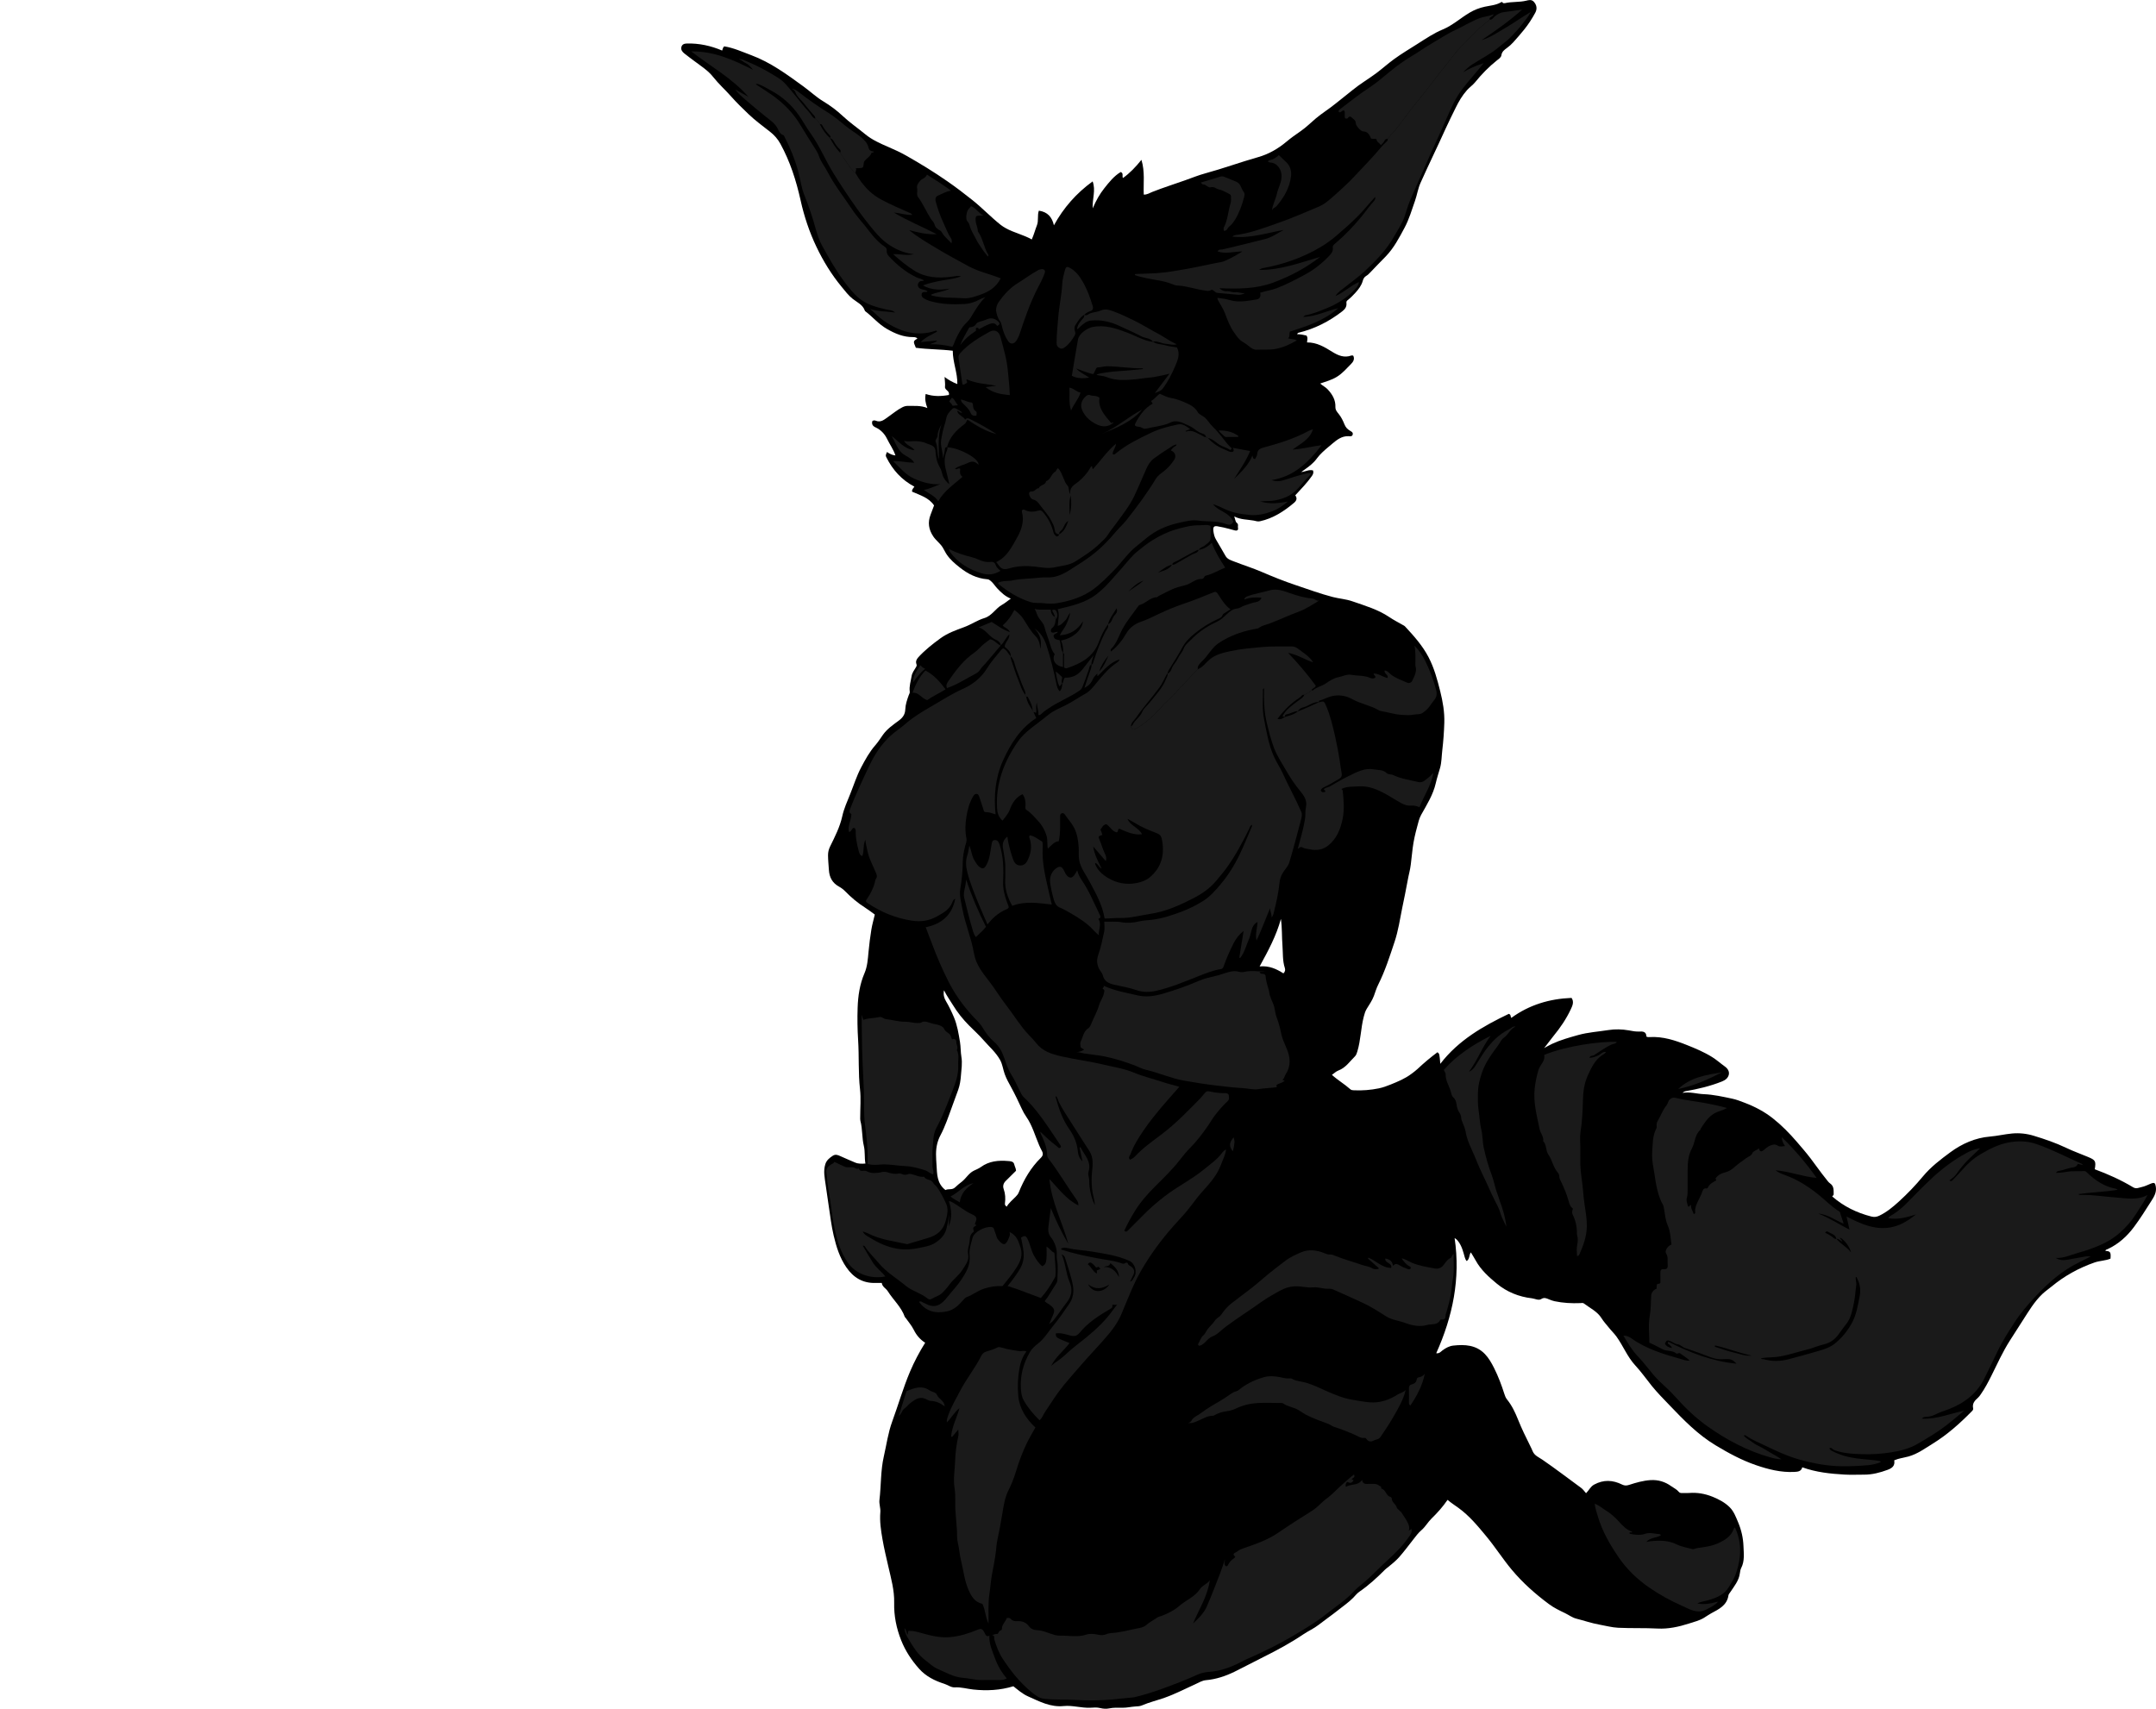 <?xml version="1.0" encoding="utf-8"?>
<!-- Generator: Adobe Illustrator 24.1.2, SVG Export Plug-In . SVG Version: 6.00 Build 0)  -->
<svg version="1.1" id="Layer_1" xmlns="http://www.w3.org/2000/svg" xmlns:xlink="http://www.w3.org/1999/xlink" x="0px" y="0px"
	 width="2349.51" height="1862.36" viewBox="0 0 2349.51 1862.36" enable-background="new 0 0 2349.51 1862.36" xml:space="preserve">
<g>
	<path d="M2282.78,1274.42c14.73,5.46,28.71,11.73,41.87,19.68c3.39,2.05,6.38,0.26,9.39-0.34c3.3-0.67,6.42-2.3,9.58-3.58
		c4.23-1.71,5.02-0.94,5.7,3.33c1.01,6.37-2.18,11.18-5.22,15.98c-5.94,9.37-11.87,18.79-18.48,27.69
		c-7.62,10.25-16.95,18.76-28.74,24.24c-0.89,0.41-2.31,0.52-2.56,1.96c5.46,0.29,6.2,1.4,5.6,8.45c-5.51,2.3-11.65,2.19-17.39,4.19
		c-17.17,6-32.76,14.6-46.76,26.17c-3.28,2.71-6.84,5.13-9.93,8.03c-8.93,8.39-15.03,18.94-21.61,29.11
		c-4.69,7.26-9.33,14.56-13.98,21.85c-7.75,12.14-13.65,25.25-20.04,38.11c-3.49,7.02-7.15,13.95-11.66,20.41
		c-0.96,1.37-1.88,2.72-3.1,3.79c-3.5,3.05-6.37,6.29-5.22,11.45c0.38,1.73-0.89,2.69-1.95,3.77
		c-12.84,13.06-26.54,25.22-42.13,34.81c-8.38,5.16-16.47,11.16-26.27,13.93c-3.93,1.11-7.95,1.68-11.85,2.82
		c-1.23,0.36-2.42,0.87-3.8,1.38c1.1,6.1-2.4,8.6-7.35,10.42c-8.2,3.01-16.51,5.21-25.3,5.19c-7.17-0.02-14.35,0.34-21.49-0.07
		c-15.52-0.9-30.97-2.48-46.04-7.93c-1.17,4.55-4.79,4.83-8.64,5.03c-14.53,0.75-28.31-2.73-41.85-7.39
		c-15.64-5.38-30.03-13.19-44.21-21.75c-19.11-11.55-34.39-27.23-49.54-43.09c-6.71-7.03-13.63-13.94-19.76-21.53
		c-5.97-7.39-11.43-15.25-17.88-22.18c-8.74-9.39-13.24-21.37-20.61-31.56c-2.52-3.48-5.64-6.38-8.27-9.75
		c-2.61-3.35-5.62-6.39-7.87-10.07c-4.63-7.57-12.67-11.17-19.39-16.3c-1.08-0.83-2.6-0.41-3.91-0.36
		c-9.44,0.39-18.81-0.13-28.07-2.07c-2.05-0.43-4.04-1.23-6-2.02c-2.82-1.13-5.15-2.47-8.56-0.31c-2.88,1.82-6.73-0.46-10.11-0.85
		c-14.23-1.62-27.34-6.97-38.28-16.02c-8.72-7.21-17.33-14.93-22.94-25.17c-1.64-3-3.5-5.88-5.28-8.86c-2.1,2.77-1.04,7-4.53,9.47
		c-1.11-1.25-1.68-2.53-2.13-4.15c-1.65-5.95-3.11-11.99-6.91-17.1c-0.99-1.34-1.96-2.58-4.14-3.83
		c6.59,44.2-2.07,85.52-20.02,125.51c3.33,0.59,5-1.73,6.74-3.03c3.63-2.72,7.41-4.79,11.87-5.29c12.61-1.39,24.84-0.72,34.37,9.15
		c4.3,4.45,7.35,9.92,10.13,15.46c4.52,9.02,8.05,18.42,11.1,28.03c0.68,2.15,1.48,4.3,2.94,6.1c5.4,6.66,8.94,14.29,12.11,22.2
		c3.89,9.7,8.47,19.1,13.16,28.45c0.94,1.88,1.86,3.78,2.65,5.73c1.98,4.86,6.79,6.63,10.58,9.24c14.41,9.9,28.27,20.54,42.37,30.84
		c1.97,1.44,3.38,3.66,5.24,5.72c3.31-3.29,4.76-7.22,8.83-9.42c10.4-5.61,20.38-5.03,30.54,0.01c2.5,1.24,4.75,1.24,7.51,0.34
		c7.59-2.47,15.25-4.71,23.34-5.22c8.42-0.53,15.9,1.78,22.61,6.63c2.78,2,6.03,3.41,8.25,6.17c0.94,1.17,2.19,1.31,3.58,1.28
		c2.5-0.06,5.01,0.16,7.5-0.05c8.86-0.72,17.33,0.75,25.56,4.04c7.03,2.82,13.79,6.41,19.01,11.7c4.37,4.42,6.66,10.65,9.11,16.48
		c3.44,8.2,5.41,16.96,5.71,25.63c0.27,7.88,1.5,16.25-2.48,23.94c-0.83,1.61-1.2,3.68-1.44,5.67c-0.99,8.09-6.19,14.16-10.45,20.63
		c-0.72,1.1-1.8,2.22-1.96,3.35c-1.59,11.11-10.47,15.2-18.84,19.71c-2.75,1.48-5.22,3.32-7.87,4.92
		c-5.08,3.07-10.83,4.43-16.38,6.23c-11.07,3.57-22.59,6.06-34.1,5.45c-14.36-0.76-28.7-0.17-43.02-0.85
		c-6.82-0.33-13.51-2.2-20.26-3.39c-8.67-1.53-16.95-4.42-25.43-6.58c-4.44-1.13-8.13-4.03-12.24-5.99
		c-6-2.87-12.07-5.78-17.42-9.76c-14.86-11.05-28.66-23.22-40.6-37.52c-9.82-11.77-18.04-24.74-27.79-36.49
		c-9.22-11.12-18.44-22.37-30.4-30.99c-3.94-2.84-7.99-5.44-11.8-8.69c-5.3,7.77-11.14,14.21-17.39,20.3
		c-4.01,3.91-6.83,9.1-10.93,12.61c-3.69,3.15-6.29,6.8-9.15,10.44c-5.03,6.37-9.83,12.94-15.2,19.01
		c-3.59,4.06-7.89,7.53-12.12,10.95c-1.13,0.91-2.37,1.75-3.4,2.79c-8.69,8.71-17.69,17.03-27.89,24.01
		c-2.57,1.76-4.55,4.38-6.77,6.64c-4.98,5.05-10.84,9.02-16.36,13.42c-7.04,5.61-14.46,10.71-21.56,16.25
		c-4.98,3.87-10.92,6.46-16.21,10.03c-13.83,9.33-28.47,17.28-43.39,24.7c-10.67,5.3-21.15,10.97-31.84,16.2
		c-9.78,4.78-20.2,8.24-31.25,9.21c-3.79,0.33-7.06,2.37-10.46,3.91c-11.38,5.15-22.44,10.95-34.28,15.16
		c-8.27,2.94-16.85,4.95-24.92,8.42c-2.31,0.99-4.96,1.01-7.21,1.15c-4.62,0.28-9.12,1.44-13.78,1.38
		c-4.94-0.06-9.86-0.3-14.84,0.74c-3.07,0.64-6.48,0.38-9.83-0.46c-3.3-0.82-6.95-0.49-10.43-0.31c-9.79,0.48-19.45-2.81-29.08-1.83
		c-14.55,1.48-26.4-5-38.85-10.53c-6.15-2.73-10.9-6.99-16.02-11.03c-14.26,4.38-28.83,5.14-43.75,3.54
		c-6.68-0.72-13.18-2.74-20.07-2.33c-4.06,0.24-7.6-2.67-11.48-3.9c-10.41-3.3-20.1-8.16-27.44-16.42
		c-8.15-9.16-14.84-19.24-19.47-30.84c-5.31-13.33-8.01-26.92-7.68-41.17c0.31-13.45-3.34-26.23-6.3-39.13
		c-2.29-9.99-4.71-20-6.45-30.06c-1.68-9.67-3.16-19.55-2.32-29.54c0.37-4.44-1.51-8.78-0.97-13.3c1.91-15.79,1.17-31.8,4.79-47.5
		c2.91-12.67,4.61-25.6,9.12-37.92c6.64-18.13,11.95-36.76,19.49-54.54c4.57-10.76,10.08-21.18,16.41-31.28
		c-5.48-3.56-9.48-8.16-12.39-14.07c-2.35-4.77-6.01-8.9-9.1-13.31c-0.19-0.27-0.57-0.45-0.67-0.73
		c-3.81-10.93-12.59-18.56-18.56-28.05c-2-3.18-6.04-4.72-6.56-9.04c-2.36,0-4.52-0.06-6.67,0.01
		c-13.87,0.45-24.12-5.69-31.87-16.93c-7.33-10.63-11.05-22.61-13.93-34.95c-2.46-10.51-3.68-21.22-5.32-31.87
		c-1.19-7.72-2.3-15.52-3.37-23.24c-1.02-7.35-2.74-15-0.33-22.54c1.34-4.2,4.46-6.69,7.95-9.01c3.14-2.09,5.77-0.9,8.66,0.44
		c5.18,2.39,10.47,4.53,15.7,6.81c3.61,1.58,7.35,1.43,11.34,1.16c-1.13-6.55-0.21-13.05-1.71-19.31
		c-2.15-8.96-1.36-18.29-3.73-27.21c-0.33-1.25-0.21-2.64-0.22-3.96c-0.02-10.16,0.93-20.44-0.21-30.47
		c-2.03-17.87-0.93-35.78-2.07-53.6c-0.75-11.8-0.93-23.58-0.53-35.31c0.43-12.86,2.29-25.6,7.53-37.74
		c3.09-7.17,3.6-15.18,4.33-23.02c0.76-8.15,1.79-16.28,3.1-24.36c0.88-5.43,2.44-10.74,3.76-16.4c-3.45-2.48-6.9-5.22-10.6-7.56
		c-7.97-5.04-15.11-11.06-21.67-17.79c-1.98-2.04-4.21-3.72-6.64-5.05c-7.3-3.98-10.62-10.06-11.13-18.32
		c-0.32-5.27-0.9-10.51-0.93-15.81c-0.02-3.51,0.71-6.55,2.31-9.8c5.22-10.63,10.63-21.19,13.23-32.94
		c1.83-8.27,5.35-16.02,8.52-23.87c3.96-9.8,7.09-19.96,12.06-29.32c4.48-8.44,9.04-16.85,15.44-24.14
		c3.1-3.53,5.61-7.63,8.37-11.47c4.65-6.47,11-10.76,17.17-15.34c4.17-3.09,6.87-6.6,7.08-12.19c0.2-5.34,1.97-10.53,3.8-15.6
		c0.44-1.22,1.27-2.29,1.07-3.74c-0.8-5.85,1.14-11.4,2.05-17.05c0.58-3.62,2.9-6.51,4.7-9.57c0.72-1.23,1.1-1.91,0.54-3.45
		c-1.01-2.81-0.01-5.18,2.16-7.54c7.19-7.84,15.5-14.36,24.02-20.56c7.7-5.6,16.73-8.9,25.59-12.1c7.73-2.79,14.5-7.61,22.3-9.96
		c8.3-2.5,12.12-10.52,19.2-14.44c3.22-1.78,6.06-4.26,9.55-6.76c-6.19-2.45-10.68-6.79-14.96-11.37c-2.36-2.53-4.11-5.57-6.81-7.83
		c-1.17-0.98-2.15-1.76-3.83-1.89c-11.45-0.88-21.15-5.84-30.05-12.87c-5.28-4.17-10.29-8.43-14.13-14.07
		c-1.67-2.46-2.83-5.15-4.37-7.65c-2.81-4.56-7.28-7.58-10.26-12c-5.06-7.52-6.31-15.24-3.02-23.7c1.3-3.33,2.52-6.69,3.83-10.17
		c-5.65-8.53-15.4-11.2-23.96-15.01c-0.33-2.76,1.69-3.86,2.5-5.49c-13.91-7.31-23.68-18.24-30.52-31.94
		c-0.98-1.97-0.8-2.29,0.67-5.83c2.77,1.94,5.71,3.46,9.22,3.79c-2.23-6.68-6.27-12.15-9.2-18.19c-2.67-5.49-6.86-9.84-12.51-12.43
		c-3.04-1.39-4.34-3.39-3.53-6.73c1.03-1.09,2.66-0.98,3.68-0.55c5.83,2.46,9.61-1.43,13.69-4.21c5.12-3.49,9.8-7.6,15.4-10.4
		c1.97-0.98,3.9-1.57,6.13-1.51c6.84,0.19,13.76-0.7,21.15,2.34c-2.13-5.4-2.89-10.14-1.86-15.34c8.52,2.94,16.99,2.63,25.28,1.1
		c1.21-4.78-4.64-5.02-4.22-9.01c0.34-3.22-0.25-6.53-0.47-10.64c4.52,3.43,8.73,5.76,13.92,7.76c0.26-12.39-4.98-23.59-4.99-36.33
		c-13.36-1.62-26.84-1.43-40.22-3.21c-3.03-7.08-3.03-7.08,1.72-10.23c-1.31-1.05-2.77-1.45-4.5-1.43
		c-10.59,0.14-19.68-3.66-28.87-8.95c-9.1-5.23-15.48-13.21-23.6-19.31c-0.23-0.18-0.35-0.54-0.46-0.84
		c-2.31-6.33-8.29-8.78-13.08-12.54c-4.71-3.7-8.31-8.56-12.09-13.13c-11.08-13.41-20.16-28.21-27.59-43.86
		c-7.63-16.05-13.26-32.96-17.12-50.31c-4.8-21.6-11.45-42.45-22.13-61.89c-2.76-5.03-6.49-9.25-11.09-12.89
		c-7.98-6.31-16.25-12.26-23.62-19.35c-6.55-6.29-13.08-12.61-19.06-19.39c-6.28-7.11-13.4-13.41-19.29-20.91
		c-5.64-7.18-13.44-12.07-20.67-17.52c-3.65-2.75-7.36-5.43-10.93-8.3c-2.11-1.7-3.84-3.93-3.17-6.82c0.69-2.95,2.97-3.89,5.96-3.97
		c13.33-0.35,26.01,2.4,38.5,7.67c0.64-1.44,0.68-3.33,2.26-4.57c10.24,1.62,19.71,6.01,29.44,9.62
		c21.09,7.84,38.95,21.04,56.9,34.09c7.28,5.29,13.9,11.58,21.56,16.2c7.64,4.6,14.78,9.94,21.1,15.88
		c7.79,7.32,16.54,13.28,24.7,20.02c7.46,6.16,16.44,10.12,25.27,13.92c6.6,2.84,13.12,5.84,19.32,9.35
		c15.3,8.67,30.31,17.87,44.76,27.91c9.4,6.53,18.51,13.45,27.47,20.62c10.7,8.57,20.12,18.52,30.83,27.03
		c1.65,1.31,3.48,2.41,5.32,3.46c8.97,5.09,19.22,7.1,28.47,12.37c2.39-5.33,3.68-10.5,5.61-15.4c2.05-5.21,0.26-10.78,2.11-15.98
		c9.59,1.38,14.38,7.06,16.42,15.97c10.49-19.12,24.22-34.76,42.18-47.88c3.7,9.94-0.6,19.12,0.15,29.39
		c3.49-8.46,7.54-15.54,12.6-21.93c5.21-6.57,10.45-13.21,17.82-17.67c3.43,1.22,1.29,4.41,2.45,6.55
		c7.43-5.25,13.64-11.74,20.18-19.83c4,13.17,1.97,25.55,2.52,37.87c3.55,0.23,6.34-1.73,9.19-2.85
		c11.81-4.67,23.91-8.48,35.87-12.72c7.34-2.6,14.58-5.57,22.08-7.6c19.32-5.24,38.1-12.17,57.36-17.6
		c11.5-3.24,21.84-9.15,31.08-16.93c4.87-4.09,10.1-7.77,15.35-11.39c5.98-4.12,11.08-9.26,16.59-13.92
		c6.78-5.72,14.35-10.31,21.2-15.9c6.22-5.07,12.62-9.91,18.81-15.01c8.21-6.77,17.44-12.09,25.95-18.46
		c6.56-4.91,12.63-10.41,19.26-15.22c8.19-5.95,16.88-11.14,25.41-16.55c8.94-5.67,17.76-11.71,27.59-15.78
		c10.87-4.49,19.43-12.5,29.37-18.36c5.17-3.05,10.66-5.23,16.69-6.5c5.81-1.22,11.97-1.66,17.31-4.67
		c1.08-0.61,1.49-0.85,2.13,0.45c0.2,0.41,1.57,0.54,2.3,0.37c7.65-1.8,15.6-0.82,23.29-2.7c2.45-0.6,5.72-1.6,8.22,1.15
		c3.08,3.38,3.97,7.57,1.66,11.86c-3.49,6.47-7.46,12.67-12.08,18.4c-3.82,4.73-7.79,9.35-11.88,13.86
		c-2.09,2.31-4.39,4.4-6.98,6.27c-2.63,1.9-5.48,3.95-6.01,7.81c-0.36,2.62-2.83,4.09-4.71,5.57c-8.93,7.08-16.81,15.15-23.96,24
		c-2.55,3.16-6,5.41-8.76,8.51c-5.23,5.87-9.08,12.43-12.44,19.35c-3.77,7.76-7.68,15.44-11.23,23.32
		c-8.83,19.62-18.34,38.94-27.1,58.59c-2.76,6.18-3.73,13.13-6,19.56c-3.46,9.81-6.4,19.98-11.27,29.07
		c-5.86,10.95-11.59,22.09-20.48,31.33c-5.74,5.96-11.64,11.8-17.29,17.86c-1.22,1.3-2.49,2.53-4.13,3.49
		c-1.91,1.12-3.08,2.89-3.76,5.45c-1.31,4.9-4.52,9.04-7.9,12.81c-2.66,2.96-5.51,5.82-8.64,8.24c-1.45,1.12-1.27,2.23-1.18,3.4
		c0.31,3.97-1.82,6.53-4.68,8.74c-14.37,11.11-30.24,19.15-47.97,23.38c-0.37,0.09-0.61,0.71-1.2,1.45c3.68,0.1,6.97,0.67,10.2,1.5
		c1.9,2.24,0.84,4.82,0.67,7.5c10.67-0.14,19.15,5.05,27.68,10.36c6.2,3.86,12.83,6.69,20.45,3.96c0.7-0.25,1.64-0.28,2.33,0.31
		c1.7,3.67-0.22,6.6-2.47,8.86c-4.87,4.9-9.32,10.2-15.39,13.94c-5.69,3.51-11.88,5.18-18.24,7.37c2.46,2.32,5.73,3.77,8.16,6.38
		c5.1,5.49,8.69,11.47,8.41,19.23c-0.12,3.24,2.03,5.64,3.74,7.76c2.75,3.42,4.56,7.27,6.13,11.15c1.26,3.1,3.12,5.23,5.81,6.79
		c1.78,1.03,3.82,1.96,3.14,4.37c-0.64,2.3-2.92,1.78-4.68,1.72c-7.37-0.27-12.69,4.12-17.78,8.37c-4.68,3.9-9.44,7.79-13.63,12.3
		c-2.03,2.19-3.59,4.69-5.62,6.88c-4.02,4.32-8.83,7.6-14.35,11.55c4.94-0.53,8.66-3.02,12.86-1.78c0.74,2.31,0.2,3.99-1.18,5.97
		c-5.31,7.6-11.75,14.19-18.2,21.18c2.4,3.12,1.46,5.8-1.39,8.2c-10.97,9.25-22.75,16.93-37.08,20.06c-2.5,0.55-4.52-0.33-6.74-0.74
		c-6.83-1.25-13.96-0.85-21.29-4.48c1.1,2.99,1.27,5.81,2.73,6.89c2.33,1.71,0.91,3.76,1.35,5.5c0.6,2.37-0.97,3.52-3.67,2.73
		c-4.04-1.19-8.15-2.16-12.24-3.17c-1.58-0.39-3.23-0.53-4.81-0.92c-5.3-1.3-6.82-0.13-6.01,5.35c0.44,3.01,1.11,6.03,2.79,8.78
		c3.64,5.95,6.93,12.12,10.52,18.1c2.18,3.62,6.33,4.67,9.84,6.05c9.68,3.79,19.63,6.89,29.19,11
		c12.27,5.27,24.64,10.27,37.31,14.51c13.38,4.47,26.65,9.37,40.27,12.93c7.02,1.83,14.45,2.26,21.44,4.7
		c13.83,4.82,27.94,8.88,40.29,17.22c4.59,3.1,9.55,5.64,14.36,8.4c0.99,0.57,2.04,1,2.86,1.88c9.57,10.3,18.89,20.69,25.5,33.34
		c6.18,11.82,9.54,24.39,12.76,37.22c2.85,11.36,4.81,22.83,4.45,34.34c-0.31,9.94-1.02,19.98-2.2,29.95
		c-0.78,6.52-0.65,13.15-2.5,19.55c-1.57,5.45-3.35,10.85-4.61,16.37c-2.88,12.65-9.77,23.44-15.94,34.52
		c-2.29,4.11-3.14,8.53-4.32,12.84c-2.1,7.62-3.88,15.39-4.88,23.22c-0.76,6.01-1.39,12.05-2.09,18.08
		c-0.66,5.73-2.3,11.19-3.28,16.81c-1.79,10.27-4.03,20.46-6.09,30.68c-2.46,12.25-4.28,24.67-8.26,36.63
		c-5.28,15.87-10.33,31.78-17.87,46.79c-1.96,3.9-3.18,8.16-4.7,12.27c-1.88,5.09-5.04,9.48-7.81,14.06
		c-1.66,2.74-2.45,5.58-3.23,8.59c-3.25,12.49-3.24,25.57-7.01,37.94c-0.56,1.85-1.24,3.95-2.55,5.24
		c-5.67,5.57-10.14,12.52-18.14,15.5c-2.51,0.94-4.59,3.04-7,4.71c6.36,5.79,13.72,10.01,19.97,15.62c1.29,1.16,2.63,1.15,4.12,1.21
		c9.11,0.4,18.16-0.3,27.06-2.13c4.41-0.91,8.78-2.51,12.94-4.2c7.81-3.16,15.66-6.39,22.51-11.57c2.21-1.67,4.55-3.34,6.5-5.18
		c6.97-6.56,14.24-12.71,21.93-18.41c2.17,1.69,2.17,1.69,3.08,12.62c19.99-25.98,47-41.22,74.7-54.48c2.7,1.13,1.44,2.91,2.74,4.41
		c19.43-14.19,41.59-20.83,65.6-21.77c3.02,4.4,0.92,8.66-0.93,12.6c-4.88,10.39-11.31,19.85-18.6,28.72
		c-3.54,4.3-6.68,8.92-10.37,13.34c2.93-1.55,5.8-3.23,8.8-4.62c9.02-4.19,18.55-6.83,28.12-9.52c10.95-3.08,22.21-3.73,33.3-5.49
		c7.17-1.14,14.81-0.93,22.29,0.4c3.48,0.62,7.14,1.43,10.76,1.23c4.35-0.25,8.11,0.02,8.19,5.46c1.35,0.8,2.55,0.64,3.69,0.57
		c14.28-0.8,27.5,3.52,40.45,8.68c9.5,3.79,18.97,7.76,27.71,13.24c4.88,3.06,9.11,6.92,13.76,10.24c2.97,2.12,5.02,5.33,4.19,8.86
		c-0.83,3.51-3.53,5.81-7.28,7.31c-12.95,5.19-26.39,8.36-40.07,10.72c-0.61,0.11-1.19,0.47-1.76,0.76
		c-0.35,0.18-0.65,0.47-1.37,1.01c8.18-1.4,15.61,1.12,23.21,1.42c10.53,0.41,20.84,2.78,31.12,4.94c4.54,0.95,9,2.75,13.39,4.41
		c11.01,4.17,21.48,9.66,30.68,16.92c9.59,7.57,18.19,16.32,26.22,25.66c5.14,5.99,10.3,11.93,15.09,18.22
		c5.65,7.42,10.94,15.11,16.83,22.36c1.35,1.66,2.6,3.57,4.27,4.72c4.52,3.12,3.88,7.57,3.94,12.03c0.02,1.36-1.37,1.21-1.53,2.24
		c12.37,10.8,26.7,17.82,42.57,21.85c3,0.76,5.77,0.5,8.62-0.86c8.09-3.87,14.9-9.52,21.43-15.47c9.34-8.5,18.12-17.65,26.15-27.34
		c8.64-10.43,19.22-18.46,29.88-26.33c12.75-9.41,27.37-15.83,43.14-17.13c8.24-0.68,16.16-2.64,24.29-3.37
		c7.91-0.71,15.8,0.13,23.45,2.46c12.14,3.69,24.11,7.77,35.6,13.28c7.62,3.66,15.64,6.47,23.44,9.77
		C2283.62,1264.37,2284.24,1265.57,2282.78,1274.42z M1097.04,1315.18c2.5-4.28,6.31-7.27,9.65-10.69c1.4-1.43,2.73-2.88,3.47-4.75
		c5.64-14.13,13.18-27.08,24.11-37.81c2.43-2.38,2.71-4.65,1.14-7.5c-1.1-2.01-2.08-4.09-2.99-6.19
		c-4.49-10.43-7.42-21.56-14.03-31.05c-1.86-2.67-3.46-5.56-4.83-8.52c-3.7-7.97-7.42-15.9-11.66-23.61
		c-2.56-4.65-5.19-9.31-7.03-14.43c-1.82-5.06-2.35-10.54-4.97-15.27c-4.67-8.44-12.07-14.72-18.28-21.87
		c-4.79-5.51-10.37-10.52-15.58-15.78c-6.78-6.84-12.69-14.21-17.66-22.4c-3.11-5.12-6.69-9.93-9.65-15.97
		c-0.97,4.91,0.19,8.54,2.12,11.81c3.35,5.66,6.16,11.54,8.71,17.6c3.64,8.66,5.08,17.87,6.6,26.98c0.88,5.28,0.64,10.98,1.53,16.21
		c1.18,6.92,0,13.49-0.49,20.14c-0.39,5.3-1.16,10.66-3.02,15.81c-2.21,6.11-4.45,12.22-6.69,18.32
		c-3.87,10.56-7.36,21.24-12.65,31.23c-1.51,2.85-2.68,5.91-3.49,9.09c-1.97,7.7-1.25,15.56-0.77,23.26
		c0.6,9.71,0.33,20.1,9.76,27.29c2.94-1.72,7.28,0.24,10.49-2.93c2.33-2.3,4.97-4.3,7.54-6.36c4.51-3.63,7.36-9.05,12.73-11.74
		c2.63-1.31,5.47-2.36,7.82-4.07c8.96-6.53,19.15-7.44,29.63-6.55c2.4,0.2,5.97,0.23,6.71,3.6c0.51,2.34,1.91,4.45,1.96,7.01
		c-3.72,3.68-7.35,7.35-11.06,10.93c-2.64,2.55-3.6,5.61-2.39,9c1.83,5.13,2.06,10.41,1.37,15.62
		C1094.85,1313.73,1095.95,1314.09,1097.04,1315.18z M1395.87,1001.59c-4.99,18.24-13.69,34.43-23.18,51.74
		c10.71-0.98,18.63,2.95,25.92,7.59c1.91-1.81,2.19-3.91,1.57-5.78c-2.67-8.1-1.98-16.57-2.63-24.84
		C1396.81,1020.96,1397.28,1011.5,1395.87,1001.59z"/>
</g>
<g>
	<path fill="#1A1A1A" d="M1916.75,1251.67c0.93,3.32,2.1,4.18,4.96,2.1c2.34-1.7,4.21-3.89,7.19-5.11c3.32-1.36,5.62-1.89,8.73,0.18
		c2.05,1.36,4.77,0.58,7.57,0.23c-1.91-2.9-3.44-5.65-3.39-9.54c14.16,13.74,26.61,28.44,37.89,44.35
		c-15.31-1.43-29.62-7.1-44.83-8.37c3.52,2.85,7.76,4.28,11.86,5.81c12.76,4.76,23.94,11.97,34.54,20.43
		c7.7,6.15,14.52,13.4,22.98,18.57c1.18,0.72,1.02,1.53,1.33,2.59c1.02,3.59,2.53,7.04,3.48,10.82c-9.3-3.92-17.41-10.15-27.6-11.04
		c11.61,4.56,22.13,11.36,34.04,17.57c-1.23-5.45-2.14-9.48-3.24-14.34c16.68,8.61,33.02,15.83,51.43,11.08
		c9-2.32,16.92-7.47,24.35-13.37c-9.89,3.12-19.73,5.94-30.25,4.15c0.91-2.28,3.34-2.99,5.16-4.18c4.98-3.27,9.59-6.93,13.79-11.14
		c8.76-8.78,17.38-17.72,26.36-26.28c11.93-11.37,24.98-21.37,39.47-29.25c4.3-2.34,8.97-4.57,15.35-5.39
		c-4.64,4.41-8.54,8.03-12.34,11.75c-5.07,4.96-9.49,10.48-13.58,16.28c-2,2.84-4.78,4.93-7.67,7c1.86,1.56,2.94,0.4,3.93-0.65
		c3.52-3.73,7.12-7.36,10.49-11.25c5.68-6.57,12.28-12.4,19.8-16.79c9.29-5.41,18.88-10.44,29.59-12.53
		c10.35-2.02,20.79-1.93,30.79,1.49c17.2,5.87,33.28,14.43,49.88,21.75c0.27,0.12,0.42,0.5,1.06,1.31
		c-2.01-0.51-3.53-0.89-5.45-1.38c-0.97,2-2.31,3.52-5.31,3.86c-5.3,0.62-10.26,3.11-15.62,3.81c-1.15,0.15-2.09,0.75-2.96,2.14
		c4.54,0.05,8.85-0.61,12.94-1.29c6-1,11.93-0.2,17.86-0.65c1.36-0.1,2.1,0.77,2.94,1.57c9.01,8.67,19.1,15.41,31.67,17.75
		c0.6,0.11,1.11,0.63,1.85,1.07c-14.26,2.39-28.6,2.63-43.09,4.72c1.66,1.34,3.19,0.85,4.59,0.84c12.23-0.02,24.3,1.96,36.46,2.84
		c11.51,0.83,23.33,3.36,34.54-2.7c-3.89,7.62-8.62,14.51-13.13,21.54c-4.64,7.24-10.32,13.57-16.7,19.28
		c-6.52,5.84-13.82,10.36-21.92,13.84c-7.85,3.37-15.81,6.14-24.04,8.4c-7.99,2.19-15.57,6.07-24.27,5.5
		c3.95,2.52,8.21,2.77,12.55,2.03c6.77-1.14,13.5-2.5,20.26-3.66c1.45-0.25,2.98-0.04,5.41-0.04c-4.74,2.43-8.67,4.55-12.69,6.48
		c-18.69,8.95-33.76,22.44-47.78,37.41c-8.28,8.84-16.09,17.94-22.69,28.13c-6.78,10.46-13.53,20.97-18.81,32.24
		c-4.32,9.22-9,18.26-13.35,27.46c-8.19,17.34-22.12,28.15-39.63,34.86c-5.04,1.93-10.19,3.53-15.05,5.97
		c-3.15,1.58-6.74,2.3-10.26,2.39c-1.51,0.04-2.35,0.51-4.03,1.92c16.36,0.81,30.6-5.36,46.49-8.79
		c-7.28,5.97-13.6,11.45-20.24,16.53c-9.77,7.48-20.38,13.73-30.99,19.89c-8.68,5.05-18.54,7.48-28.38,9.06
		c-10.58,1.7-21.38,2.39-32.1,2.02c-8.5-0.29-17.12-0.61-25.4-2.98c-2.47-0.71-5.17-1.17-7.11-3.2c-0.79-0.82-1.75-0.85-2.85-0.27
		c0.43,1.53,1.55,2.22,2.9,2.93c8.2,4.33,16.9,6.73,26.1,8.04c8.46,1.2,17.01,1.49,25.43,2.88c0.75,0.12,1.16,0.54,1.58,1.28
		c-4.55,1.8-9.3,2.95-14.08,3.35c-9.07,0.76-18.17,1.23-27.31,1.16c-16.24-0.11-32-3.01-47.54-7.39
		c-13.29-3.74-25.7-9.68-38.11-15.61c-6.61-3.16-13.44-5.9-19.51-10.11c-0.61-0.42-1.24-1.22-2.73-0.34
		c2.48,3.36,6.4,4.83,9.41,7.26c3.14,2.53,7.09,4.05,10.65,6.08c3.56,2.03,7.05,4.18,10.6,6.22c3.5,2.02,7.05,3.96,10.45,6.32
		c-4.32-0.12-8.41-1.05-12.51-2.21c-24.74-7.01-47.16-18.88-67.97-33.62c-12.93-9.16-24.42-20.13-35.02-32.06
		c-5.16-5.8-10.99-11.16-16.75-16.5c-5.29-4.91-9.84-10.66-14.36-16.33c-3.39-4.26-6.97-8.35-10.66-12.31
		c-5.99-6.43-10.35-13.88-15.06-21.8c3.7-0.08,6.49,1.37,8.84,3.04c16.19,11.52,34.82,17.14,53.59,22.41c3,0.84,6.08,2.14,10,1.85
		c-3.52-3.3-7.15-5.45-10.56-7.91c-1.61-1.16-2.94,1.08-4.32-0.06c-4.36-3.58-10.21-1.95-15.1-4.61c-4.5-2.46-9.19-4.8-14.14-7.08
		c0-9.57-1.3-19.46,0.4-28.81c1.4-7.69,1.1-15.2,1.62-22.79c0.21-3.03,2.83-6.19,5.8-7.12c0.1-1.4,0.21-2.88,0.32-4.35
		c0.66-1.59,2.49-0.48,3.86-1.95c0-3.32,0.08-7.13-0.03-10.93c-0.07-2.55,0.54-4.37,3.54-4.07c3.61,0.36,4.85-1.38,4.48-4.74
		c-0.46-4.17,0.86-8.39-1.75-12.52c-1.78-2.82,1.81-8.24,5.89-9.59c-1-7.09-1.16-14.25-4.22-21.24c-2.3-5.27-2.87-11.34-3.82-17.12
		c-0.32-1.98-0.64-4.06-1.56-5.63c-3.26-5.58-4.92-11.74-6.35-17.84c-1.64-6.99-2.29-14.29-3.63-21.29
		c-1.2-6.25-1.88-12.38-1.4-18.49c0.66-8.26,0.24-16.85,4.31-24.55c0.68-1.28,0.61-2.61,0.48-3.89c-0.18-1.76,0.36-3.43,1.16-4.73
		c3.35-5.48,5.31-11.73,9.51-16.76c1.64-1.96,1.64-4.85,3.81-6.77c1.86-1.66,3.64-2.18,5.85-1.63c10.98,2.7,22.26,3.71,33.33,5.84
		c7.69,1.48,15.39,2.99,22.92,5.26c-4.49,2.7-9.78,3.42-14.28,6.21c-6.61,4.11-10.49,10.4-14.49,16.67c-0.16,0.26,0,0.78-0.2,0.95
		c-6.13,5.35-5.67,13.67-9.16,20.16c-4.05,7.54-4.65,15.58-4.67,23.82c-0.02,6.74,0.05,13.47-0.02,20.21
		c-0.03,3.29,0.2,6.54-0.81,9.85c-0.98,3.2,0.5,6.42,1.31,9.47c1.63,0.62,1.72-1.39,3.31-1.66c-0.63,3.95,2,6.58,2.82,9.84
		c2.07-0.29,1.66-1.74,1.59-2.74c-0.29-4.29,1.42-7.74,3.22-11.58c1.45-3.1,3.26-6.22,4.4-9.56c0.7-2.04,1.39-4.6,4.63-4.01
		c0.86,0.16,1.36-0.36,1.8-1.26c1.8-3.68,5.23-5.51,8.8-7.42c0.45-0.87-0.66-1.61-0.73-2.02c2.88-4.49,7.23-5.94,11.52-7.09
		c6.34-1.7,10.2-6.9,15.28-10.34c2.97-2.01,5.75-4.4,8.9-6.25c1.84-1.08,3.67-1.67,4.66-4.41
		C1910.53,1254.67,1914.38,1253.74,1916.75,1251.67z M2001.22,1350.29c-0.88-4.9-5.52-5.44-8.8-7.55c-1.18-0.76-2.36-0.99-3.48,0.8
		c2.7,1.23,4.99,2.66,7.26,4.14c1.53,1,2.74,3.05,5.09,2.55c4.36,5.53,10.96,8.5,15.84,14.76c-1.2-5.88-7.64-14.18-11.83-16.03
		c-0.29,1.78,2.11,2.21,2.21,4.2C2005.21,1352.09,2003.76,1349.93,2001.22,1350.29z M2022.53,1390.94
		c-0.89,3.86,0.79,6.78,0.35,9.77c-0.98,6.63-1.26,13.33-2.68,19.92c-1.7,7.84-2.97,15.7-8.16,22.33c-2.61,3.33-5.2,6.72-7.61,10.25
		c-4.1,5.98-9.42,10.44-16.98,12.08c-6.03,1.31-11.74,4.11-17.75,5.54c-13.01,3.08-25.58,8.08-39.25,8.55
		c-3.64,0.13-7.61,0.23-11.4,1.16c0.41,0.87,0.97,0.76,1.44,0.81c0.49,0.06,1.02-0.04,1.49,0.09c9.07,2.61,18.05,2.4,27.2,0.02
		c11.06-2.88,22.05-5.98,33.03-9.15c6.16-1.78,12.4-3.92,17.34-7.92c7.73-6.25,14.02-13.98,18.76-22.8
		c4.81-8.93,6.26-18.8,8.23-28.6C2028.09,1405.23,2026.87,1398.44,2022.53,1390.94z M1892.38,1486.3
		c-4.92-4.91-6.43-5.25-12.97-4.95c-3.57,0.16-7.34,0.28-10.72-0.65c-7.36-2.03-14.29-5.38-21.6-7.7
		c-3.35-1.06-6.66-2.59-10.07-3.44c-3.39-0.85-5.34-4.04-9.08-4.41c-2.58-0.25-4.94-2.33-7.48-3.39c-3.5-1.47-4.44-0.97-6.15,2.76
		c1.66,2.93,4.29,4.2,7.61,4.7c-0.14-1.76-1.54-2.27-2.27-3.27c-0.73-0.99-3.27-0.99-1.57-3.55
		C1841.54,1474.24,1865.84,1483.8,1892.38,1486.3z M1869.01,1466.42c-0.11,0.47-0.21,0.94-0.32,1.4c6.63,2.08,13.17,4.56,19.92,6.13
		c6.68,1.55,13.2,4.25,20.34,3.62C1895.45,1474.56,1882.47,1469.55,1869.01,1466.42z"/>
	<path fill="#1A1A1A" d="M1158.58,711.6c0.23-4.63-0.43-9.14-2.31-13.45c13.04-2.62,22.91-11.15,23.9-21
		c-5.9,9.53-13.95,14.53-25.22,15.29c2.15-4.65,5.37-7.95,7.18-12.11c1.75-4.02,3.36-8.02,4.11-12.36
		c-2.46,2.39-2.95,5.97-5.43,8.25c-2.39,2.19-4.19,5.19-8.15,5.92c0.31-6.15,2.26-12.2-0.05-18.16
		c14.95-3.55,29.87-6.72,42.34-16.31c6.75-5.19,12.6-11.36,18.09-17.74c3.2-3.72,6.6-7.34,9.8-11.06
		c5.38-6.26,10.51-12.88,16.94-18.15c5.18-4.26,10.54-8.39,16.21-11.95c7.91-4.95,16.33-9.04,25.32-11.69
		c8.66-2.55,17.39-4.81,26.54-4.58c3.65,0.09,7.35-1.14,11.35,0.72c0,4.57,0.27,9.38-0.09,14.16c-0.26,3.43-3.6,4.82-5.84,6.92
		c-2.12,1.99-5.61,2.06-6.9,5.11c-0.49-0.01-1.08-0.21-1.46-0.01c-7.33,3.87-14.74,7.62-21.88,11.82c-1.95,1.15-4.91,1.3-5.65,4.19
		c-6.08,1.29-10.59,5.4-15.53,8.7c5.65-2.05,11.93-3,15.48-8.77c1.36,0.3,2.53-0.03,3.77-0.75c5.92-3.44,11.94-6.72,17.85-10.18
		c2.57-1.5,6.23-1.48,7.38-5.08c5.6-0.88,10.19-3.64,14.22-7.75c3.6,9.66,8.93,18.33,14.61,27.07c-7,2.79-13.37,6.96-20.8,8.65
		c-1.06,0.24-1.7,0.97-2.14,1.9c-0.56,1.17-1.84,1.86-2.75,1.82c-6.69-0.26-11.21,4.93-17.1,6.62c-2.97,0.85-5.98,1.47-8.95,2.38
		c-7.47,2.31-14.06,6.36-21.01,9.7c-0.58,0.28-1.02,1.18-1.54,1.19c-7.52,0.15-12.17,6.67-18.92,8.5c-0.58,0.16-1.16,0.71-1.52,1.24
		c-6.72,9.62-14.52,18.45-19.43,29.39c-2.61,5.81-5.09,11.98-9.72,16.75c-0.46,0.47-1.01,0.91-0.97,1.66
		c0.03,0.48,0.13,0.96,0.23,1.71c7.2-5.46,12.5-12.33,16.88-19.83c3.72-6.38,9.3-10.32,15.85-12.61c6.37-2.23,12.4-5.14,18.41-8.04
		c9.61-4.63,19.43-8.64,29.5-12.07c9.74-3.32,19.29-7.13,28.8-11.05c5.22-2.15,5.3-2.3,8.45,2.62c3.47,5.42,6.85,10.87,12.55,14.91
		c-1.9,1.21-3.73,2.42-5.59,3.56c-1.38,0.84-2.74,1.37-3.34,3.31c-0.55,1.79-2.62,2.72-4.4,3.52c-9.33,4.17-17.92,9.61-25.82,16.02
		c-5.45,4.42-10.32,9.4-13.72,15.83c-3.89,7.37-8.54,14.33-12.87,21.47c-1.27,2.09-2.8,4.06-3,6.64l0.19-0.19
		c-0.73,0.15-0.95,0.7-1.27,1.31c-2.54,4.7-4.7,9.7-7.83,13.97c-8,10.91-17.21,20.89-24.82,32.1c-2.14,3.16-5.56,5.57-6.15,9.72
		c0.82,3.77,2.07,4.52,5.23,2.92c7.62-3.86,13.96-9.46,20.09-15.26c4.9-4.64,9.15-10.01,14.02-14.59
		c11.83-11.12,22.19-23.61,33.65-35.06c5.29-2.01,8.45-6.76,12.49-10.26c7-6.05,15.4-7.72,23.82-9.55
		c11.08-2.4,22.37-3.24,33.66-4.31c10.81-1.03,21.54-0.43,32.3-0.67c4.69-0.1,8.04,3.45,11.59,5.97c4.38,3.12,8.75,6.35,11.74,11.32
		c-9.23-2.97-17.43-8.61-27.25-10.26c11.01,11.39,21.14,23.4,30.15,35.73c-0.77,2.94-4.04,2.55-4.51,5.02c-2.35,2.18-5.16,3.62-8,5
		c-2.49-0.54-3.29,1.88-4.86,2.89c-9.43,6.05-17.28,13.78-24.31,23.28c3.61,1.22,5.91-0.7,8.29-2.25l-0.19,0.16
		c5-1.44,10.08-2.68,14.19-6.16l-0.21,0.16c7.9-3.01,15.56-6.57,23.21-10.15l-0.16,0.2c5.42-1.44,5.58-1.5,7.87,3.88
		c4.7,11.02,7.4,22.65,10,34.28c1.89,8.45,3.54,16.97,4.83,25.53c0.68,4.52,1.21,9.06,2.08,13.57c0.46,2.38,0.01,4.65-2.93,6.28
		c-5.42,3-10.58,6.48-16.28,8.96c-1.6,0.7-2.79,1.69-3.57,3.3c0.89,2.53,2.7,2.48,4.7,1.83c1.06-1.74-1.13-1.68-1.35-2.78
		c1.6-2.1,4.34-1.91,6.42-3.09c6.77-3.87,13.46-7.94,20.48-11.31c8.59-4.14,17.13-9.19,27.31-7.39c4.88,0.87,10.22,0.16,14.34,4.14
		c1.76,1.7,4.63,0.95,6.95,2.06c8.7,4.17,18.29,5.44,27.58,7.65c5.14,1.22,8.1-2.91,11.59-5.44c1.7-1.23,2.94-3.11,4.71-4.47
		c-2.29,13.64-10.38,24.79-15.1,37.34c-3.24-1.43-6.21-2.06-9.62-1.75c-3.38,0.3-6.88-0.89-9.87-2.48
		c-5.91-3.16-11.49-6.94-17.37-10.16c-9.21-5.03-18.64-9.1-29.63-8.32c-6.23,0.44-12.53-0.16-18.46,2.77
		c0.04,0.76,1.19,0.95,1.3,2.07c1,10.22,1.94,20.49-0.15,30.61c-2.33,11.27-6.54,21.88-16,29.24c-5.69,4.43-12.52,5.46-19.57,3.94
		c-2.85-0.61-5.86-0.68-8.5-2.23c-1.61-0.95-2.89,0.47-4.8,1.7c2.34-9.02,4.82-17.11,6.52-25.39c0.86-4.18,1.82-8.33,1.75-12.65
		c-0.05-2.62,0.22-5.19,0.74-7.84c1.27-6.47-1.93-11.82-5.89-16.54c-6.46-7.7-11.92-16.06-16.87-24.75
		c-4.21-7.39-8.96-14.47-12.03-22.52c-3.45-9.04-5.74-18.37-8.01-27.74c-2.97-12.29-3.24-24.79-2.96-37.49
		c-1.79,0.73-1.23,1.95-1.23,2.87c0.01,9.95-0.81,19.99,1.08,29.79c2.68,13.93,4.92,27.98,10.7,41.18
		c2.91,6.64,7.06,12.59,9.99,19.12c6.32,14.08,13.96,27.51,20.05,41.68c1.08,2.52,0.5,5.32-0.13,7.74
		c-4.1,15.8-8.24,31.6-12.93,47.23c-1.17,3.91-4.32,7.25-6.69,10.76c-2.65,3.92-3.71,8.2-4.19,12.89c-1,9.77-3.17,19.35-5.5,28.89
		c-0.56,2.28-0.78,4.68-2.83,7.55c-0.09-4.04-1.64-6.8-1.77-10.04c-4.98,11.7-9.23,23.62-14.76,35.09
		c-1.69-6.88,0.87-13.47,1.12-20.19c-7.41,3.99-6.43,11.95-9.14,18.07c-3.14,7.11-4.8,14.9-9.72,21.17
		c-0.36-0.07-0.71-0.14-1.07-0.21c1.58-9.74,3.16-19.49,4.74-29.23c-4.7,3.68-8.22,8.22-10.84,13.31
		c-4.25,8.28-7.94,16.84-11.06,25.61c-0.58,1.64-1.22,2.4-2.98,2.68c-8.61,1.38-16.63,4.67-24.69,7.86
		c-15.04,5.95-29.96,12.27-45.82,15.82c-7.16,1.6-14.3,1.71-21.35-0.76c-7.88-2.75-16.15-4-24.25-5.89
		c-5.85-1.36-10.9-3.56-12.44-10.21c-0.32-1.39-1.14-2.76-2.01-3.92c-4.27-5.7-5.32-11.78-2.91-18.56c2.9-8.17,4.56-16.7,6.41-25.14
		c0.73-3.3,0.12-6.9,0.12-10.92c6.56,0.3,12.54-0.46,18.67,0.65c6.34,1.15,12.92,0.61,19.17-0.9c4.21-1.02,8.48-1.17,12.66-1.6
		c12.04-1.26,23.32-5.09,34.45-9.31c8.1-3.07,15.91-7.04,23.23-11.7c7.06-4.5,12.65-10.85,17.99-17.12
		c8.49-10,15.53-21.15,21.22-32.99c4.89-10.17,9.09-20.66,13.56-31.03c0.17-0.4-0.05-0.96-0.09-1.58c-1.99,0.95-2.27,2.92-3.03,4.48
		c-7.07,14.45-14.65,28.62-24,41.76c-3.53,4.96-7.52,9.55-11.37,14.26c-6.95,8.48-15.69,14.56-25.1,19.42
		c-14.82,7.66-30.17,14.61-46.79,17.12c-11.16,1.69-22.11,4.85-33.68,4.58c-5.32-0.12-10.8,0.53-16.51,0.56
		c-2.47-15.17-9.95-28.03-16.95-41.18c-3.87-7.27-9.22-13.86-10.79-22.36c-0.86-4.67-0.22-9.27-0.53-13.88
		c-0.5-7.57-1.62-14.99-5.17-21.82c-2.67-5.13-6.71-9.3-9.9-14.07c-0.76-1.14-1.97-1.96-3.44-1.38c-1.39,0.55-1.84,1.8-1.74,3.26
		c0.03,0.5,0,1,0,1.5c-0.04,8.44,0.46,16.91-1.5,25.7c-4.93,0.33-7.89,4.54-11.84,8c-1.04-4.65-0.12-8.9-1.25-13.1
		c-1.8-6.71-5.14-12.44-9.71-17.36c-3.81-4.1-7.43-8.5-12.27-11.57c-1.92-1.22-1.19-3.34-1.13-5.07c0.15-4.38-0.48-8.48-3.26-12.21
		c-7.32,3.4-11.23,9.68-13.78,16.61c-1.78,4.83-4.98,8.26-7.96,12.22c-4.63-3.82-5.77-8.7-6.06-14.07
		c-1.45-26.64,7.62-49.99,22.35-71.54c5.57-8.15,13.31-14.16,21.1-19.99c4.34-3.25,8.56-6.63,12.81-9.98
		c5.6-4.42,12.2-7.07,18.5-10.21c7.49-3.74,14.33-8.58,21.64-12.63c4.9-2.71,8.75-7.68,12.41-12.16
		c6.48-7.94,13.06-15.67,21.61-21.5c1.3-0.89,2.62-1.92,3.19-3.61c-10.32,3.01-16.66,11.19-23.84,18.09
		c-1.32-0.75,0.4-1.6-0.77-2.53c-1.54,1.89-3.59,3.41-4.53,5.8c-1.74,4.43-4.84,7.54-9.21,9.61c2.29-6.86,4.47-13.8,6.99-20.62
		c0.61-1.65,0.65-3.2,0.81-4.83l-0.17,0.2c1.77-0.46,1.75-1.92,2.22-3.36c3.62-11.04,7.65-21.93,12.9-32.32
		c1.36-2.69,4.1-4.82,2.86-8.37c3.69-1.34,4.4-5.17,5.93-7.99c1.43-2.62,5.46-4.52,3.49-9.42c-3.56,6.11-7.75,11.06-9.36,17.47
		c-4.41,5.92-7.51,12.6-10.04,19.4c-6.07,16.32-19.48,23.27-34.57,28.36c-0.85,0.29-1.96,0.29-3.3-0.7c0-3.62,0.1-7.58-0.05-11.54
		c-0.06-1.49,0.95-3.35-1.01-4.46L1158.58,711.6z M1201.29,909.98c-4.58,1.52-4.61,1.6-3.08,5.29c2.07,4.98,3.48,10.2,5.84,15.1
		c1.02,2.12,2.13,4.68,0.98,8.15c-4.62-5.36-8.83-10.25-13.73-15.92c1.42,9.05,5.27,16.08,9.25,24.21c-3.54-1.9-3.92-5.44-6.95-6.21
		c-0.03,0.49-0.23,1.01-0.07,1.4c2.65,6.69,7.84,11.23,13.71,14.78c9.73,5.89,20.38,7.87,31.66,5.61c5.04-1.01,9.96-2.73,13.85-5.97
		c13.31-11.08,16.72-25.51,13.34-42.02c-0.68-3.34-2.4-5.12-5.69-6.37c-8.07-3.06-16.1-6.32-23.47-10.95
		c-2.65-1.66-5.46-3.06-8.2-4.58c2.98,7.63,11.83,9.08,15.86,16.81c-9.64,1.15-17.52-3.1-24.99-6.14c-2.17,1.09-0.43,3.45-2.74,4.03
		c-5.06-1.11-7.15-6.41-11.27-8.87c-3.51,0.56-4.64,3.45-6.42,6.08C1200.29,905.91,1200.44,907.88,1201.29,909.98z M1229.57,644.79
		c5.49-4.02,11.52-7.32,16.53-12C1239.38,635.12,1234.39,639.84,1229.57,644.79z M1197.68,731.97c4.9-4.93,7.48-11.21,10.31-17.35
		C1203.47,719.77,1199.98,725.52,1197.68,731.97z"/>
	<path fill="#1A1A1A" d="M1126.37,776.34c0.89,1.93,1.77,3.86,2.9,6.32c-17.3,11.14-27.94,27.89-36.25,46.31
		c-8.39,18.6-10.16,38.21-8.1,58.73c-3.42-1.23-6.84-2.56-10.54-2.53c-2.3,0.02-2.36-1.94-2.86-3.41c-1.45-4.32-2.7-8.71-4.29-12.99
		c-0.53-1.41-0.97-3.42-3.09-3.48c-2.14-0.06-3.02,1.57-3.96,3.2c-3.75,6.48-5.63,13.57-6.9,20.85c-1.43,8.19-1.72,16.39-0.08,24.61
		c0.57,2.84-0.75,5.5-1.42,8.19c-1.43,5.75-2.56,11.48-2.61,17.49c-0.08,9.74-1.01,19.41-2.69,29.06c-1.24,7.16,0.91,14.39,2.2,21.5
		c3.02,16.58,9.88,32.2,12.69,48.78c2.07,12.17,9.24,21.1,16.36,30.25c6.55,8.42,11.96,17.64,18.51,26.05
		c8.37,10.74,15.36,22.5,24.73,32.51c2.81,3,5.76,5.95,8.3,9.18c6.96,8.85,16.89,11.99,27.14,14.33c15.29,3.49,30.9,5.38,46.18,9.05
		c11.14,2.68,22.51,4.29,33.21,8.77c10.24,4.28,21.1,6.8,31.6,10.33c5.72,1.92,11.61,3.18,17.81,5.09
		c-5.57,6.34-10.91,12.27-16.1,18.34c-8,9.37-15.87,18.85-22.81,29.05c-5.63,8.27-10.94,16.73-14.38,26.18
		c-0.61,1.68-3.01,3.59-0.38,5.92c1.97-0.93,3.87-2.01,5.42-3.68c8.67-9.37,19.14-16.6,29.23-24.26
		c15.39-11.68,28.7-25.56,42.16-39.28c1.81-1.85,3.25-4.12,5.09-6.03c1.18-1.22,2.54-1.64,4.05-1.32c5.81,1.25,11.64,2.16,17.6,1.98
		c1.71-0.05,3.64,0.39,3.93,2.23c0.34,2.18,0.89,4.58-1.2,6.52c-5.23,4.84-9.82,10.21-14.15,15.89c-2.7,3.55-4.83,7.42-7.35,11.05
		c-5.83,8.4-11.96,16.5-19.18,23.79c-4.16,4.2-7.92,8.83-11.55,13.51c-7.96,10.26-17.26,19.24-26.43,28.34
		c-8.57,8.5-16.52,17.5-22.81,27.85c-4.09,6.72-7.91,13.58-11.12,20.8c1.83,1.85,3.05,0.6,4.21-0.56
		c5.19-5.17,10.42-10.32,15.53-15.57c7.34-7.55,15.26-14.44,23.56-20.9c13.98-10.88,30.04-18.74,43.75-30
		c6.66-5.47,13.84-10.39,19.14-17.39c1.17-1.55,2.53-3.08,4.71-4.19c-0.69,6.13-3.59,11.24-5.57,16.63
		c-4,10.85-11.39,19.48-18.99,27.87c-4.76,5.26-9.17,10.78-13.33,16.49c-5.95,8.19-13.11,15.28-19.77,22.84
		c-12.92,14.66-24.47,30.3-34.36,47.28c-8.97,15.39-15.1,31.91-21.96,48.17c-3.26,7.74-7.86,14.64-13.27,21.19
		c-9.47,11.46-19.92,22.02-29.65,33.24c-6.55,7.55-13.21,15-19.56,22.73c-7.83,9.53-14.38,19.93-21.14,30.19
		c-1.85,2.81-2.78,6.27-5.76,8.52c-6.69-6.58-12.62-13.63-17.17-21.7c-2.19-3.87-2.81-8.35-3.08-12.79
		c-0.87-14.23,2.67-27.33,9.74-39.66c2.3-4.01,5.68-6.93,9.06-9.56c6.65-5.17,10.78-12.34,15.96-18.62
		c6.56-7.94,12.46-16.45,18.24-25c3.92-5.8,4.89-12.82,3.71-19.43c-1.86-10.39-5.62-20.37-8.69-30.48c-0.48-1.57-1.35-2.51-3.6-3.57
		c4.49,10.19,4.56,20.8,8.79,30.49c3.23,7.41,2.24,15.01-3.06,21.72c-5.18,6.56-9.66,13.65-14.96,20.14
		c-1.1,1.35-2.55,1.92-4.45,4.04c1.72-4.16,2.92-7.27,4.29-10.3c2.1-4.67,1.55-7.13-2.54-10.26c-1.04-0.8-2.03-1.64-3.25-2.23
		c-1.14-0.55-2.06-1.54-3.35-2.55c4.62-5.56,7.8-12.05,11.85-17.96c1.08-1.57,1.97-3.39,2.01-4.9c0.19-7.45,1.02-14.96-0.39-22.37
		c-0.66-3.49,0.16-7.01-0.47-10.42c-0.94-5.03-2.79-9.89-6.03-13.82c-3.35-4.06-3.33-8.58-2.69-13.1c0.88-6.19,1.46-12.4,2.45-18.86
		c5.54,13.4,11.69,26.51,19.13,39.05c-6.43-23.48-18.35-45.34-20.65-70.68c10.05,10.23,18.1,22.08,31.57,28.66
		c0.21-3.13-1.12-4.94-2.26-6.54c-10.42-14.7-19.42-30.37-30.5-44.62c-1.06-1.36-1.26-2.92-1.31-4.48
		c-0.25-8.41-3.83-15.76-7.26-23.16c-0.12-0.25-0.02-0.61-0.02-1.44c4.34,3.94,8.09,8.01,12.44,11.45c2.05,1.62,4.16,3.23,6.14,4.97
		c0.84,0.74,1.56,1.94,2.93,0.94c1.63-1.2,0.35-2.5-0.22-3.38c-4.11-6.31-8.36-12.53-12.59-18.77
		c-7.96-11.75-16.39-23.12-26.82-32.85c-2.06-1.92-3.16-4.43-4.42-6.95c-3-6.02-5.65-12.22-9.3-17.93
		c-3.44-5.41-5.4-11.56-7.5-17.59c-2.36-6.78-5.42-13-11.03-17.82c-5.02-4.32-9.06-9.54-12.44-15.28
		c-2.87-4.88-7.12-8.68-10.9-12.75c-10.82-11.66-19.92-24.62-26.95-38.65c-6.5-12.97-12.35-26.37-17.39-40.06
		c-2.2-5.98-4.55-11.9-6.99-18.25c17.29-3.56,28.74-13.19,32.17-31.04c-1.94,0.55-2.66,2.62-3.19,3.93
		c-3.13,7.86-9.91,11.52-16.66,15.28c-8.58,4.78-17.41,6.16-27.41,4.63c-17.74-2.72-33.63-9.29-48.35-19.23
		c-2.36-1.59-2-2.32-0.4-4.68c3.65-5.41,6.77-11.28,8.35-17.75c0.39-1.59,0.53-3.08,1.62-4.55c1.2-1.63,0.53-3.63-0.27-5.62
		c-3.35-8.33-7.94-16.2-9.57-25.19c-0.67-3.7-1.88-7.3-1.93-11.17c-3,5.55-1.06,11.96-3.49,17.8c-2.84-0.85-3.41-3.75-3.99-6
		c-1.76-6.82-3.3-13.74-3.15-20.87c0.04-1.76-0.19-3.3-2.06-3.9c-2.52,0.61-2.19,3.89-5.25,4.53c-1.75-6.79,2.47-12.71,2.59-19.57
		c-2-1-2.68-2.27-1.47-5.42c6.2-16.04,13.57-31.52,20.91-47.05c5.84-12.37,13.09-23.5,23.14-32.79c5.08-4.7,10.98-8.34,16.19-12.92
		c8.62-7.57,18.59-13.55,28.44-19.2c11.11-6.36,21.82-13.49,33.67-18.75c10.89-4.84,20.45-12.04,27-22.79
		c4.24-6.96,9.89-13.07,14.96-19.53c0.7-0.89,1.66-1.57,2.42-2.28c4.2,1.87,5.59,6.04,8.38,8.92l-0.16-0.19
		c-0.01,1.15,0.09,2.22,0.51,3.38c2.62,7.36,4.72,14.95,7.75,22.13c2.37,5.61,3.82,11.73,7.82,16.59c0.33,0.67,0.67,1.34,1,2.01
		c0.73,5.74,3.87,10.36,7,14.99C1125.7,775,1126.04,775.67,1126.37,776.34z M1150.58,1453.35c-0.08,4.47-0.08,4.47,14.97,10.52
		c-6.46,8.46-15.2,15.11-20.11,24.88c4.43-4.03,9.73-6.77,14.02-10.85c4.78-4.54,9.84-8.84,15.03-12.84
		c12.05-9.29,23.68-18.95,33.4-30.72c3.3-3.99,6.14-8.35,9.56-12.54c-1.95,0.88-3.93-0.08-5.4,0.5c0.86,3.18-1.36,3.91-3.05,4.88
		c-12.02,6.98-23.6,14.62-32.51,25.45c-3.19,3.88-6.13,4.12-10.54,2.9C1161.14,1454.2,1156.21,1452.52,1150.58,1453.35z
		 M1150.69,1194.7c-0.15,0.42-0.42,0.77-0.35,1.03c3.46,12.3,7.51,24.43,14.92,34.97c4.92,7,8.19,14.31,9.15,22.89
		c0.44,3.96,1.04,8.39,5.24,12.21c-1.2-5.68-2.19-10.39-3.18-15.1c0.35-0.09,0.7-0.19,1.05-0.28c3.97,8.4,12.14,15.25,8.8,26.33
		c-0.51,1.68-0.46,3.75,0.02,5.45c1.07,3.76,0.49,7.58,0.99,11.32c0.92,6.9,2.51,13.68,5.8,19.93c-0.32-6.06-2.49-11.74-3.06-17.78
		c-0.59-6.29-0.68-12.44,0.01-18.73c0.82-7.52,1.6-15.23-2.76-22.13c-6.64-10.51-13.5-20.88-20.08-31.42
		c-4.59-7.35-9.49-14.53-13.39-22.31C1152.8,1198.99,1152.75,1196.38,1150.69,1194.7z M1231.51,1396.77
		c2.79-0.46,3.12-2.8,4.25-4.43c3.88-5.63,1.26-15.21-5.01-18.07c-12.92-5.89-26.87-7.8-40.7-10.13c-8.7-1.47-17.57-1.76-26.22-3.72
		c-2.42-0.55-5.04-0.78-7.58,0.39c0.38,0.71,0.47,1.16,0.69,1.23c12.88,4.26,26.11,6.93,39.41,9.5c7.99,1.54,16.16,2.26,23.98,4.72
		c1.9,0.6,3.9,1.94,6.09,0.27c0.59-0.44,2.29-0.56,2.59,0.52c0.61,2.22,2.65,2.55,4.07,3.7c3.08,2.5,3.67,5.42,1.86,9.11
		C1233.81,1392.17,1232.65,1394.47,1231.51,1396.77z M1199.21,1382.77c-0.81-0.77-2.14-2.24-2.28-2.14
		c-3.06,2.3-3.41-0.88-5.02-2.03c-1.61-1.15-3.71-4.58-6.51-0.72c3.68,2.95,5.47,7.59,9.57,10.2c0.9-1.3,0.15-2.37,0.24-3.46
		C1196.66,1384.4,1197.89,1383.67,1199.21,1382.77z M1208.88,1400.05c-8.03,4.87-15.2,5.84-23.09-0.25
		C1191.24,1410.68,1203.5,1408.44,1208.88,1400.05z M1202.94,1380.92c7.62-0.27,12.61,3.6,16.43,11.08
		c-0.17-7.7-4.59-11.25-9.3-15.34C1208.98,1380.74,1205.49,1379.52,1202.94,1380.92z"/>
	<path fill="#1A1A1A" d="M1475.48,1607.14c1.8,3.35-1.48,3.5-2.2,5.03c-0.85,1.5,2.62-0.28,1.31,1.91c-1.91,3.2-4.29,1.99-6.58,1.03
		c-1.04,1.59-2.22,2.85-1.25,5.53c5.32-3.69,12.86-0.88,17.58-7.61c0.75,5.27,4.51,4.24,7.82,4.33c3.64,0.1,7.36-0.77,10.75,1.82
		c0.99,0.75,2.41,0.7,2.3,2.44c-0.02,0.32,0.05,0.91,0.17,0.93c5.09,1.02,4.86,7.95,9.98,8.99c0.58,0.12,1.35,1.23,1.36,1.89
		c0.06,4.2,4.49,5.9,5.41,9.74c0.29,1.2,2.33,2.41,3.43,3.75c0.49,0.6,1.24,0.81,1.71,1.61c2.36,4.01,5.37,7.71,7.22,11.92
		c0.92,2.11,1.87,4.82,0.6,7.97c1.46-0.95,2.26-1.47,3.09-2.02c0.66,2.93-0.28,4.97-1.95,7.45c-6.73,9.99-15.08,18.5-23.92,26.45
		c-9.61,8.64-18.24,18.34-28.34,26.42c-3.25,2.6-6.35,5.31-9.16,8.33c-8.68,9.32-19.39,16.12-29.25,23.98
		c-11.18,8.92-23.46,16.22-35.67,23.47c-16.45,9.77-33.68,18.21-51.26,25.88c-3.89,1.69-7.56,3.88-11.41,5.66
		c-9.1,4.21-18.52,7.26-28.62,8.08c-4.54,0.37-9.13,1.05-13.33,2.98c-12.94,5.95-26.26,10.95-39.63,15.83
		c-9.22,3.36-18.57,6.22-28.1,8.6c-3.24,0.81-6.56,0.83-9.74,1.2c-4.87,0.57-9.86,1.03-14.76,1.49c-13.61,1.27-27.26,1.4-40.81,0.6
		c-11.5-0.68-23.02-0.04-34.47-1.29c-5.45-0.6-9.53-3.89-13.58-7.18c-12.68-10.31-22.65-22.95-31.55-36.53
		c-4.26-6.5-6.9-13.72-9.11-21.09c-0.5-1.68,0.94-4.1-2.52-4.61c2.22-0.55,3.68-1.31,5.64-1.22c1.54,0.07,1.54-3.56,4.25-4.01
		c1.21-0.2,0.86-2.65,1.26-4.01c1-3.47,3.88-5.82,4.89-9.31c1.7-0.22,3.11-0.6,4.7,1.24c1.46,1.69,3.98,2.31,6.56,2.14
		c5.19-0.32,9.78,1.08,12.98,5.54c2.04,2.84,5.29,4.19,8.29,4.25c7.16,0.14,13.27,3.57,19.9,5.29c1.82,0.47,3.48,0.76,5.43,0.7
		c5.08-0.14,10.18,0.5,15.28,0.53c4.41,0.03,8.69,0.01,13.14-1.54c3.87-1.34,8.73-1.05,12.83-0.1c3.47,0.81,6.7,0.77,9.58-0.48
		c3.61-1.57,7.31-1.21,10.94-1.76c6.03-0.9,11.96-2.02,17.88-3.54c5-1.28,10.7-1.22,14.58-4.68c3.59-3.21,7.8-5.12,11.53-7.87
		c1.66-1.22,3.41-1.43,5.12-2.08c6.89-2.6,13.85-6.01,19.03-10.61c7.34-6.51,17.15-10.02,22.67-18.41
		c2.92-4.44,8.08-5.68,10.94-9.87c-2.4,17.32-11.82,31.69-18.32,47.2c5.94-5.54,11.69-11.11,14.98-18.46
		c3-6.69,5.6-13.55,8.36-20.35c4.16-10.25,8.04-20.59,11.47-31.19c0.03,2.63-1.91,5.51,1.17,7.64c0.89,0.1,1.53-0.44,1.95-1.17
		c2.32-4.05,2.87-4.65,6.85-7.76c0.5-0.39,1.77-1.09,0.84-1.86c-3.76-3.13,0.96-4.12,1.76-4.81c2.28-1.95,5.18-3.24,8.16-4.26
		c13.01-4.44,25.96-8.95,37.49-16.85c12.02-8.22,24.27-16.1,36.65-23.78c6.12-3.8,10.52-9.46,16.26-13.62
		c6.18-4.49,11.18-10.36,17-15.32C1467.13,1614.3,1470.91,1610.5,1475.48,1607.14z"/>
	<path fill="#1A1A1A" d="M1154.4,582.39c-3.47-0.27-4.76-1.88-5.14-5.59c-0.35-3.39-2.33-6.69-3.95-9.85
		c-3.15-6.16-8.09-11.09-12.08-16.67c-1.55-2.17-3.58-4.91-6.88-5.65c-2.24-0.5-3.56-2.28-4.39-4.36c-1.16-2.92-0.41-4.67,2.74-4.64
		c3.25,0.03,4.34-3.68,7.4-3.48c1.23-3.99,7.21-3.09,7.88-7.66c5.16-1.71,5.52-8.03,10.05-10.44c1.14-0.61,1.08-2.66,2.9-3.77
		c3.12,2.95,4.32,7.11,5.99,10.8c1.28,2.83,2.04,5.7,4.36,8.07c2.19,2.24,0.68,5.95,3.14,9.59c-1.25-7.94,4.39-10.13,8.61-13.59
		c5.38-4.41,10-9.6,13.43-15.73c0.34-0.61,0.66-1.12,1.34-1.37c0.88,0.85-0.01,2.28,1.24,3.31c8.32-9.07,15.2-19.48,25.1-27.7
		c-0.21,4.32-3.6,7.24-3.62,11.33c1.64,1.04,2.95-0.37,3.85-1.1c11.39-9.39,24.59-15.75,37.71-22.06c9.39-4.52,19.63-7.17,29.9-9.24
		c5.23-1.06,8.92,2.31,12.99,5.11c-1.88,0.77-3.46,1.41-5.14,2.1c0.33,0.29,0.59,0.64,0.7,0.6c6.75-2.49,11.79,1.86,17.29,4.32
		c1.47,0.66,2.7,1.97,4.52,1.67c0.67,0.33,1.34,0.67,2,1c5.29,6.01,11.89,10.17,19.27,13.02c2.63,1.02,5.2,3.22,8.41,1.7
		c0.79-1.2,0.36-2.39-0.72-4c6.75,1.23,12.78,2.32,19.07,3.47c-4.71,11.29-11.38,20.74-17.56,30.55
		c7.54-7.7,15.75-14.82,20.06-25.77c0.5,1.95,0.45,4,2.84,3.97c0.8-1.72,2.22-3.44,2.32-5.23c0.3-5.52,3.93-6.5,8.34-7.69
		c16.12-4.35,32.05-9.35,46.87-17.29c1.72-0.92,3.49-1.73,5.56-2.23c-3.48,11.2-13.68,15.8-22.24,22.11
		c10.72-0.49,20.89-3.52,31.65-4.78c-7.17,9.53-14.73,17.95-24.07,25.03c-9.21,6.98-19.18,11.21-30.44,13.06
		c4.14,1.54,8.51,1.5,12.35,0.31c8.74-2.71,17.4-5.68,26.35-7.7c1.34-0.3,2.56-0.4,4.03-0.23c-0.3,2.34-2.29,3.75-3.56,5.03
		c-6.47,6.52-11.46,14.57-19.74,19.28c-4.91,2.79-10.08,4.34-15.61,5.4c-5.08,0.98-10.19,0.52-16.28,1.16
		c10.72,3.23,20.42,1.9,30.22,0.11c-5.28,4.38-10.61,8.21-16.95,10.57c-7.98,2.97-16.04,4.85-24.6,4.03
		c-9.66-0.92-19.17-2.39-27.99-6.8c-3.86-1.93-7.85-3.63-12-5.02c2.67,3.84,6.69,5.86,10.49,8.02c4.81,2.72,9.22,5.7,11.63,10.96
		c-1.61,3.68-4.31,4.15-7.92,2.76c-5.57-2.14-11.47-2.65-17.37-2.9c-4.45-0.19-8.87-0.27-13.33-0.9
		c-6.42-0.92-12.83,0.74-19.06,2.07c-11.73,2.5-22.94,6.64-32.76,13.77c-5.18,3.76-9.96,8.07-14.99,12.02
		c-9.5,7.48-16.08,17.59-24.42,26.11c-7.18,7.33-14.32,14.69-22.49,20.73c-11.62,8.6-25.22,12.87-39.46,15.27
		c-4.96,0.84-9.67,0.73-14.66,0.12c-4.73-0.58-9.62,0.27-14.38-1.2c-12.88-4-24.14-10.85-34.51-19.29
		c-0.48-0.39-0.77-1.01-1.23-1.64c5.08-2.85,10.67-1.6,15.87-2.73c9.82-2.13,19.97-1.74,29.92-3.05c4.75-0.63,9.56,0.27,14.39-0.59
		c6.95-1.24,13-4.43,18.75-8.11c7.72-4.94,15.53-9.74,22.88-15.27c9.99-7.51,18.6-16.36,26.6-25.9c3.61-4.31,7.88-8,11.4-12.45
		c11.51-14.53,22.58-29.37,32.2-45.22c2.27-3.74,5.66-5.93,8.84-8.38c4.4-3.39,7.91-7.51,10.98-11.97c3-4.36,1.45-8.76-3.25-10.69
		c0.46-1.54,1.93-2.24,2.8-3.42c0.88-1.19,3-0.88,3.24-3.12c-3.59,0.49-6.14,2.95-8.93,4.64c-5.31,3.22-10.37,6.85-15.43,10.46
		c-4,2.85-6.49,6.96-8.46,11.34c-4.42,9.86-8.51,19.87-13.13,29.64c-5.29,11.18-13.12,20.75-20.31,30.71
		c-2.78,3.85-5.92,7.48-8.38,11.52c-2.36,3.87-5.83,6.61-8.93,9.65c-7.89,7.72-17.27,13.56-26.52,19.47
		c-6.79,4.34-14.85,4.71-22.48,6.43c-7.63,1.72-14.95-0.02-22.46-0.82c-8.84-0.94-17.86-0.68-26.55,1.85
		c-6.9,2.01-9.26,1.29-13.42-4.9c-0.37-0.55-0.86-1.01-1.52-1.77c11.93-5.48,17.21-16.86,23.07-27.2
		c4.69-8.29,7.78-17.78,4.94-27.86c-0.12-0.43,0.1-0.96,0.15-1.37c0.83-1.03,2.07-0.96,2.8-0.56c5.01,2.76,10.14,2.31,15.32,0.82
		c1.8-0.52,3.03-0.14,4.3,1.26c5.25,5.81,8.99,12.43,11.15,19.96c0.49,1.71,0.89,3.58,1.9,4.97c1.64,2.25,3.66,3.08,5.16-0.33
		c5.63-3.33,7.75-8.93,9.84-14.56c-3.88,1.99-4.42,6.28-6.73,9.38C1156.31,578.67,1153.73,579.72,1154.4,582.39z M1166.75,540
		c-2.11,7.04-1.13,14.23-1.08,21.38C1167.58,554.33,1167.86,547.2,1166.75,540z"/>
	<path fill="#1A1A1A" d="M1623.31,21.42c3.2,0.35,4.32-2.78,6.38-4.19c2.93-2,5.61-3.66,9.26-4.04c6.32-0.66,12.59-1.78,19.95-2.86
		c-14.32,12.93-29.34,23.21-44.42,33.53c9.67-3.05,18-8.77,26.6-13.8c8.85-5.17,17.18-11.24,27.09-17.08
		c-2.62,5.46-6.07,8.9-8.88,12.77c-3.59,4.94-7.96,9.26-12.04,13.75c-4.05,4.45-9.22,7.92-13.85,11.85
		c-8.95,7.61-19.49,12.65-29.2,19.02c-3.57,2.34-6.75,5.27-9.81,8.47c6.72-4.19,13.85-7.24,22.49-10
		c-4.35,5.23-7.88,9.61-11.56,13.88c-7.94,9.21-15.73,18.47-21.16,29.53c-6.28,12.81-11.64,26.03-17.64,38.94
		c-3.85,8.3-7.71,16.59-11.33,25c-6.13,14.26-12.65,28.36-18.7,42.65c-2.34,5.53-3.82,11.42-5.82,17.11
		c-2.78,7.89-7.43,14.58-11.4,21.68c-8.14,14.56-19.74,26.41-31.77,37.71c-6.92,6.5-14.85,11.92-22.21,17.95
		c-3.5,2.87-7.53,5.21-9.94,9.36c9.08-3.85,16.15-11.01,25.54-15.27c-0.34,3.77-2.54,6.11-4.65,8.36
		c-8.82,9.4-19.51,15.87-31.46,20.61c-7.31,2.9-14.5,5.96-22.3,7.31c-0.57,0.1-1.04,0.73-2.39,1.73c14.14-0.23,25.7-6.79,38.31-9.47
		c-15.27,13.47-34.19,19.58-52.85,25.57c-0.73,2.69,0.38,5.17-1.87,7.26c3.46,1.11,6.56,0.53,9.54,2.25
		c-7.53,4.34-15.06,7.95-23.74,9.42c-6.7,1.13-13.32,0.33-19.96,0.75c-3.05,0.19-5.73-1.57-7.95-3.42
		c-2.42-2.02-4.99-3.78-7.65-5.38c-3.96-2.38-6.25-6.07-8.86-9.7c-4.68-6.49-7.35-13.77-10.11-21.14c-1.71-4.57-4.56-8.7-6.86-13.05
		c-0.59-1.11-1.47-2.14-1.34-3.85c4.4,0.57,8.89,1.11,12.9,2.32c10.15,3.06,19.92,1,29.79-0.59c3.91-0.63,4.61-3.75,3.88-7.35
		c6.09-1.88,12.1-2.68,17.75-4.81c10.59-3.99,20.53-9.28,30.5-14.61c10.01-5.36,18.74-12.18,26.54-20.31
		c2.53-2.64,4.94-5.38,4.34-9.46c-0.32-2.22,1.31-3.33,2.66-4.47c10.64-9,20.18-19.02,29.03-29.81c4.49-5.47,8.5-11.32,13.26-16.55
		c1.03-1.13,1.55-2.43,1.24-4.44c-3.13,3.52-6.38,6.94-9.38,10.58c-6.47,7.84-13.85,14.84-21.34,21.63
		c-3.62,3.28-7.38,6.55-11.12,9.75c-5.53,4.73-11.35,9.01-17.54,12.69c-19.6,11.67-40.85,19.04-63.27,23.08
		c-1.48,0.27-2.65,1.07-3.9,1.89c23.22,0.38,44.59-7.87,66.49-14.13c-15.53,12.13-32.82,21.2-51.14,27.99
		c-18.7,6.94-38.49,6.9-58.56,6.08c2.12,2.16,4.88,3.54,8.18,3.32c3.23-0.21,6.15,1.52,9.31,1.07c3.21-0.45,6.1,1.44,10.42,0.91
		c-3.24,1.73-5.66,2.04-8.09,1.84c-7.38-0.61-14.75-1.28-22.12-2.05c-2.68-0.28-4.97-4.31-6.76-3.17c-2.58,1.64-4.43,0.93-6.78,0.62
		c-10.07-1.3-19.69-5.01-29.93-5.46c-2.06-0.09-4.17-0.88-6.12-1.68c-8.72-3.58-18.09-4.24-27.17-6.22
		c-4.45-0.97-8.9-1.91-13.12-3.48c0.03-0.77,0.25-1.16,0.83-1.19c7.6-0.36,15.2-0.38,22.82-0.89c11.03-0.74,21.83-2.71,32.64-4.6
		c12.55-2.2,24.95-5.17,37.48-7.47c2.35-0.43,4.45-1.31,6.44-2.24c5.85-2.72,11.5-5.89,17.09-9.34c-9.09-0.11-18.04,3.11-27.04-0.05
		c0.9-2.67,3.56-1.81,5.09-2.15c15.47-3.43,30.78-7.51,46.18-11.24c7.61-1.84,13.84-6.42,20.66-10.01
		c-18.34,3.14-36.18,9.49-55.9,7.25c2.29-2.06,4.82-1.85,6.73-2.15c15.47-2.44,29.94-8.14,44.59-13.23
		c14.37-4.99,28.24-11.27,42.31-17.04c6.37-2.62,11.48-7.06,16.48-11.51c8.32-7.41,16.67-14.88,24.19-23.08
		c9.38-10.22,19.31-19.96,28.06-30.77c1.56-1.93,3.51-3.56,5.26-5.34c0.91-0.93,2.13-1.72,1.68-3.34c1.76-2.85,4.25-5.09,6.41-7.6
		c8.59-9.95,15.71-21.09,24.14-31.12c11.88-14.13,22.48-29.23,34.23-43.45c5.39-6.52,10.13-13.7,16.2-19.5
		c6.49-6.19,12.22-13.11,18.98-19.04C1615.9,27.53,1619.65,24.54,1623.31,21.42z"/>
	<path fill="#1A1A1A" d="M932.15,188.4c4.18,7.5,9.19,14.28,15.56,20.18c3.94,3.64,8.19,6.53,12.85,9.03
		c9.7,5.2,19.76,9.6,29.84,13.97c1.31,0.57,2.82,0.96,3.81,2.69c-7.03,0.35-13.46-2.05-20.2-2.67
		c14.98,9.08,31.25,15.51,46.74,23.63c-10.33,0.59-20.11-1.8-30.02-4.41c9.66,7.99,20.51,14.12,31.15,20.53
		c10.92,6.58,22.19,12.56,33.37,18.69c11.06,6.07,23.5,8.59,35.27,13.33c-4.93,9.8-12.92,14.6-22.14,17.82
		c-5.89,2.06-12.05,4.3-18.14,3.86c-11.63-0.85-23.45,0.09-34.89-2.96c-0.23-0.06-0.39-0.4-0.83-0.87
		c6.56-3.03,13.91-3.21,20.32-6.64c-9.89,1.66-19.58,1.89-29.09-3.49c6.94-2.67,13.85-4.04,20.68-5.36
		c6.85-1.32,13.87-1.67,20.94-4.61c-3.76-0.87-4.91-0.12-11.26,0.61c-13.74,1.57-27.17,1.06-39.6-6.68
		c-8.26-5.15-15.65-11.22-23.36-18.08c7.88-0.21,15.28,2.03,22.64,0.06c-10.73-1.25-20.16-5.33-28.83-11.53
		c-5.32-3.81-9.81-8.53-13.95-13.42c-6.98-8.25-13.59-16.86-19.84-25.68c-8.71-12.28-17.04-24.83-24.97-37.65
		c-8.72-14.09-14.96-29.59-24.66-43.09c-4.6-6.4-8.35-13.32-12.83-19.77c-8.03-11.56-18.29-20.69-30.69-27.31
		c-4.46-2.38-8.73-5.18-13.57-6.83c-0.82-0.28-1.53-0.52-2.95,0.05c6.16,4.05,12.12,7.74,17.84,11.78
		c12.5,8.84,23.06,19.51,30.96,32.76c5.11,8.57,10.47,16.99,15.84,25.4c1.69,2.65,3.3,5.37,4.27,8.3
		c2.09,6.34,6.39,11.41,9.39,17.22c7.61,14.75,18.01,27.72,27.14,41.5c5.28,7.97,11.98,14.78,17.67,22.41
		c5.1,6.84,10.75,13.23,17.93,18.06c1.57,1.05,1.9,2.6,1.76,4.36c-0.18,2.31,0.88,4.14,2.39,5.75c8.73,9.36,18.45,17.39,30.08,22.97
		c2.57,1.24,5.57,1.5,8.12,3.3c-1.61,1.24-3.4,0.19-4.82,1.39c-2.69,2.26-2.4,5.96,0.73,7.65c2.42,1.3,5.44,0.9,7.89,2.78
		c-0.68,1.19-1.74,0.79-2.54,0.79c-1.78,0.02-3.36,0.2-3.79,2.34c-0.38,1.89,0.49,3.26,1.92,4.27c2.43,1.73,5.25,2.75,8.07,3.54
		c12.08,3.37,24.49,3.64,36.86,2.98c5.32-0.29,10.6-1.89,15.45-4.46c2.26-1.19,4.59-2.23,7.09-3.09
		c-6.69,6.74-11.37,14.8-16.17,22.75c-2.18,3.61-5.69,6.02-8.12,9.35c-4.46,6.12-7.79,12.87-10.44,19.96
		c-0.28,0.75-0.81,1.41-1.24,2.14c-7.84-1.94-15.73-2.94-24.03-2.79c2.32-1.81,5.41-1.16,7.57-4.02
		c-6.28,0.61-12.05,0.94-17.96,1.72c4.92-5.43,11.78-7.95,17.69-11.37c-0.07-1.17-0.64-1.32-1.02-1.19
		c-20.92,7.06-39.34,1.29-56.8-10.61c-5.56-3.79-9.86-8.81-15.12-13.01c8.78,2.91,17.8,2.53,27.34,3.92
		c-3.09-2.97-6.44-2.53-9.34-3.23c-10.53-2.53-20.95-5.03-29.64-12.12c-6.73-5.49-11.88-12.26-17.01-19.15
		c-9.04-12.14-16.36-25.33-23.62-38.51c-3.19-5.8-5.27-12.28-7.08-18.76c-3.38-12.13-7.29-24.07-12.06-35.75
		c-3.52-8.62-4.53-18.03-7.01-27c-3.55-12.85-8.59-25.06-14.71-36.86c-0.35-0.68-0.41-1.61-1.36-1.95c-3.25-1.13-4.66-4-5.98-6.79
		c-2.75-5.8-7.93-9.22-12.65-12.98c-7.72-6.15-15.29-12.45-22.74-18.93c-3.87-3.37-7.86-6.57-10.91-11.05
		c4.78,2.68,9.55,5.37,14.33,8.05c-17.72-20.42-41.31-33.21-62.29-49.52c24.71-0.57,46.15,9.38,67.19,19.97
		c-0.38-0.85-4.77-5.73-6.56-6.51c-3.17-1.39-5.57-3.99-8.88-5.18c3.45-0.22,6.29,1.5,9.19,2.7c11.99,4.96,23.35,11.15,34.28,18.14
		c6.42,4.11,10.73,10.25,15.53,15.88c5.97,6.99,11.35,14.5,17.66,21.19c2.22,2.36,3.25,5.87,6.65,7.1c2.07,1.67,3.95,3.49,5,6
		c2.76,5.71,6.3,10.84,11.06,15.09l-0.14-0.2c3.06,5.8,6.46,11.37,11.08,16.1c1.31,1.9,2.55,3.85,3.93,5.7
		C923.46,177.65,926.57,183.99,932.15,188.4z"/>
	<path fill="#1A1A1A" d="M1379.47,1059.06c-2.24,0.11-4.49,0.21-6.84,0.32c1.16,3.75,5.13,0.43,6.5,3.94
		c0.23,4.9,1.9,10.33,3.53,15.72c0.58,1.91,0.48,3.85,1.16,5.77c1.05,2.99,2.08,5.97,3.43,8.82c2.28,4.8,2.01,10.25,3.94,15.12
		c2.39,6.05,3.9,12.43,5.23,18.68c1.67,7.82,6.07,14.42,7.98,22.06c1.9,7.61,1.06,14.64-3.19,21.09c-1.39,2.11-1.51,4.75-3.71,6.45
		c1.01,0.32,1.63,0.52,2.44,0.78c-1.73,1.82-3.91,2.51-5.99,3.31c-1.86,0.72-3.83,1.25-2.47,3.8c-6.48,1-13.24,1.01-19.92,2.13
		c-5.73,0.97-11.46-0.75-17.2-1.08c-9.73-0.56-19.44-1.68-29.13-2.85c-11.69-1.41-23.31-3.23-34.93-5.3
		c-14.44-2.58-27.74-8.7-41.94-11.93c-3.99-0.91-7.86-3.19-11.84-4.67c-10.57-3.92-21.36-7.45-32.34-9.69
		c-7.3-1.49-14.91-2.13-22.36-3.27c-2.91-0.44-5.71-1.74-8.81-1.31c2.76-0.62,5.57-0.9,8.44-2.91c-1.39-0.89-2.49-1.6-3.75-2.42
		c-0.32-2.11-0.88-4.67,0.13-6.68c2.48-4.93,2.9-11,8.41-14.4c1.37-0.85,2.48-3.39,3.24-5.36c2.52-6.51,6.21-12.49,8.12-19.3
		c1.31-4.66,4.55-8.63,5.44-13.54c0.29-1.61,1.14-3.02-0.83-4.31c-2.12-1.39,2.18-1.78,0.2-3.77c12.34,5.8,25.16,7.74,37.6,10.7
		c8.87,2.11,18.19,0.74,27.15-1.87c13.18-3.83,26.13-8.29,38.7-13.81c6.33-2.78,13.05-4.2,19.71-5.77
		c3.87-0.92,7.59-2.33,11.36-3.46c4.39-1.32,8.46-2.22,12.98-0.92c1.85,0.53,4.06,0.61,5.93,0.17
		C1363.75,1057.45,1371.71,1058.98,1379.47,1059.06z"/>
	<path fill="#1A1A1A" d="M940.19,1342.19c1.62,3.78,5.29,5.19,8.38,7.11c9.06,5.64,18.83,10.05,29.41,11.76
		c7.93,1.28,16.03,0.78,23.94-0.95c6.12-1.34,12.3-2.12,17.83-5.88c5.85-3.98,10.22-8.6,11.74-15.6c1.04-4.8,2.84-9.48,2.12-14.56
		c1.4,4.22,0.09,8.41,0.21,12.59c3.87-9.1,3.35-18.21,0.19-27.39c1.39-0.09,2.7,0.45,4.2,1.33c7.11,4.14,13.45,9.48,21.03,12.92
		c5.17,2.34,5.84,4.28,3.5,9.51c-0.98,2.19,1.1,1.59,1.29,2.49c-1.82,1.27-4.55,1.99-3.05,5.24c0.24,0.53,0.3,1.66,0,1.85
		c-5.31,3.47-3.66,9.38-4.99,14.2c-0.94,3.39-1.67,6.69-0.92,10.48c1.28,6.5-3.05,11.53-6.18,16.66
		c-3.82,6.25-10.13,10.38-14.37,16.35c-2.18,3.08-4.74,5.91-7.42,8.63c-3.49,3.55-8.34,4.46-12.31,7.01
		c-1.24,0.8-3.23-0.04-3.66-0.4c-7.3-6.12-16.93-8.16-24.27-14.25c-9.83-8.16-21.05-14.68-29.31-24.66
		c-4.85-5.86-10.5-11.05-14.66-17.49c-0.44-0.68-1.01-1.71-2.68-1.42c3.49,6.22,7.16,12.1,10.77,18.03
		c3.6,5.93,9.41,9.89,13.89,15.52c-15.98,2.95-32.37-2.32-41.37-15.64c-7.53-11.14-11.26-23.43-13.95-36.26
		c-1.78-8.5-3.08-17.07-4.1-25.71c-0.96-8.12-2.66-16.15-3.72-24.26c-0.49-3.74-0.44-7.54-1.13-11.3c-0.71-3.9,1.54-6.65,4.63-8.64
		c1.46-0.94,3.29-1.3,3.91-3.08c4.31,1.7,7.9,4.01,11.96,5.43c3.35,1.17,6.77-0.4,10.09,1.02c1.25,0.54,2.91,1.86,4.61,0.6
		c1.43,4.76,5.88,1.49,8.77,3.15c2.83,1.62,6.75,2.36,10.47,1.79c1.62-0.25,3.22-0.1,4.89-0.64c2.35-0.76,4.89-0.67,7.34,0.06
		c3.96,1.18,7.9,2.19,12.13,1.25c1.15-0.25,2.59,0.18,3.73,0.68c2.12,0.93,4.23,0.95,6.26,0.13c1.35-0.54,2.5-0.46,3.83-0.15
		c4.6,1.06,8.93,3.51,13.88,2.86c1.9,4.08,7.58,2.44,9.67,6.49c0.95,1.85,3.07,3.06,4.3,4.81c3.95,5.6,7.05,11.71,9.93,17.9
		c2.87,6.19,1.2,12.45-0.35,18.61c-2.61,10.36-9.45,16.19-19.64,19.03c-6.76,1.88-13.44,4.12-20.21,6c-0.78,0.22-1.45,0.8-2.34,0.61
		c-14.46-3.24-29.38-4.81-42.8-11.83C943.92,1343.32,942,1342.85,940.19,1342.19z"/>
	<path fill="#1A1A1A" d="M1118.52,1473.08c-4.43,5.73-6.52,12.23-7.7,19.02c-1.67,9.65-2.04,19.35-1.17,29.13
		c1.28,14.26,8.62,25.18,18.67,34.64c-3.13,5.67-6.35,10.99-9.08,16.56c-4.96,10.14-8.86,20.7-12.15,31.53
		c-2.09,6.86-4.69,13.66-7.94,20.04c-4.12,8.09-5.39,16.79-6.81,25.47c-1.62,9.85-3.43,19.66-5.52,29.41
		c-0.76,3.56-1.01,7.18-1.38,10.71c-0.95,9.16-2.89,18.12-4.55,27.13c-1.22,6.63-1.55,13.35-2.6,19.99
		c-1.65,10.54-0.89,21.19-1.08,32.72c-3.62-7.33-3.34-14.97-6.68-21.37c-8.43-1.79-12.02-8.33-15.08-15.2
		c-4.44-9.95-5.4-20.83-8.03-31.27c-1.69-6.69-1.97-13.58-3.65-20.27c-1.15-4.59-0.66-9.53-0.98-14.29
		c-0.42-6.25-0.96-12.55-1.5-18.78c-0.76-8.79,0.36-17.72-1.05-26.29c-1.63-9.89,0.29-19.49,0.59-29.16
		c0.28-9.23,1.45-18.62,3.56-27.76c0.5-2.17-0.13-4.48-0.07-6.98c-2.24,2.68-4.47,5.36-6.71,8.04c-0.38-0.14-0.75-0.28-1.13-0.41
		c0.86-10.54,6.05-19.99,9.16-30.95c-6.01,4.62-8.78,10.81-13.8,15.52c-0.33-2.83,0.64-5.06,1.37-7.26
		c3.19-9.53,8.46-18.07,13.03-26.94c6.85-13.26,16.42-24.88,23.08-38.25c1.15-2.31,2.71-3.75,5.33-4.67c4-1.39,8.21-2.27,11.96-4.39
		c1.22-0.69,2.68-0.62,3.91-0.25c6.76,2.07,13.67,3.19,20.67,4.16C1113.53,1473,1115.64,1471.5,1118.52,1473.08z"/>
	<path fill="#1A1A1A" d="M939,1106.08c0.57,1.68,1.14,3.37,1.86,5.47c5.5-2.14,11.44-1.6,17.09-3.01c2.96-0.74,4.8,1.9,7.64,2.22
		c6.92,0.77,13.57,2.97,20.76,2.86c4.96-0.07,9.95,1.77,15.07,1.37c0.61-0.05,1.38,0.14,1.81-0.16c4.17-2.85,8.06-0.59,11.98,0.6
		c3.92,1.19,8.1,1,11.8,3.75c1.77,1.31,2.09,3.06,3.31,4.41c1.78,1.95,4.62,2.61,5.79,5.55c0.43,1.09,0.63,2.67,1.54,3.71
		c1.99-1.13,4.58,0.06,4.47,2.45c-0.15,3.12,2.36,6.03,0.58,9.19c2.96,5.25,1.18,10.96,1.5,16.45c0.55,9.58-2.53,18.46-5.96,27.18
		c-4.13,10.5-8.1,21.06-12.81,31.35c-1.7,3.7-3.76,7.24-5.51,10.89c-3.15,6.58-2.81,13.48-3.51,20.23
		c-0.7,6.76,0.03,13.66-0.24,20.48c-0.12,3,2.01,5.71,0.67,8.97c-3.2-0.81-5.48-3.49-8.55-4.45c-7.03-2.19-13.97-4.35-21.54-4.61
		c-8.2-0.28-16.35-2.03-24.63-1.85c-4.1,0.09-8.15,0.86-12.31,0.35c-1.43-0.18-2.73-0.51-4.29-0.8c0-1.9-0.02-3.72,0-5.55
		c0.19-12.57-1.32-25.01-2.92-37.45c-1.56-12.05-0.65-24.21-1.17-36.3c-0.9-20.87-2.18-41.7-2.21-62.62
		C939.21,1119.88,938.87,1112.89,939,1106.08z"/>
	<path fill="#1A1A1A" d="M1502.51,1382.11c-3.91-3.44-7.82-6.87-11.74-10.31c0.2-0.34,0.39-0.68,0.59-1.03
		c8.25,3.42,14.67,11.06,24.62,11.18c1.8-5.47-7.17-5.08-6.33-10.23c5.08,0.76,7.56,3.03,8.42,7.97c2.6-3.28,4.99-1.88,7.68-0.27
		c2.65,1.58,5.59,2.72,8.5,3.81c0.92,0.34,2.48,0.66,3-0.83c0.46-1.32-0.25-1.84-1.62-2.4c-2.3-0.93-6.35-5.44-8.24-8.47
		c4.35,0.72,7.61,3.29,11.19,4.79c7.81,3.28,16.04,4.51,24.18,6.1c3.8,0.74,7.41,0.27,10.58-3.85c1.93-2.51,3.92-6,7.49-7.5
		c1.32-0.56,1.13-2.96,3.34-4.27c-0.37,8.95,0.79,17.4-0.7,25.9c-1.01,5.77-1.4,11.66-2.31,17.45c-1.05,6.62-2.93,13.06-4.73,19.51
		c-0.39,1.42-1.15,2.83-1.14,4.24c0.02,2.85-0.8,4.52-3.98,4.25c-0.62-0.05-1.68,0.07-1.85,0.43c-2.89,6.25-9.12,4.09-13.86,5.47
		c-8.22,2.4-16.34,0.84-24.09-2.08c-7.01-2.63-14.66-3.17-21.21-7.36c-8.28-5.3-16.57-10.64-25.55-14.75
		c-10.65-4.87-21.27-9.8-32.02-14.46c-2.84-1.23-6.18-0.52-9.29-0.93c-4.2-0.56-8.45-1.79-12.77-1.34
		c-5.84,0.61-11.5-1.08-17.31-1.14c-6.48-0.07-12.3,1.45-17.92,4.48c-7.17,3.87-14.2,7.93-20.88,12.58
		c-6.13,4.27-12.21,8.61-18.45,12.72c-6.89,4.54-13.59,9.33-20.25,14.2c-4.88,3.57-8.91,8.51-14.67,10.66
		c-5.76,2.14-8.04,8.7-14.18,10.25c-0.75-0.41-1.9-1.16-1.27-2.15c1.98-3.11,2.73-6.99,5.78-9.42c1.86-1.47,2.51-3.78,3.81-5.62
		c2.63-3.72,6.25-6.55,8.67-10.4c1.69-2.68,4.89-3.58,6.79-6.33c3.08-4.45,6.64-8.88,10.9-12.13c5.91-4.51,11.76-9.11,17.74-13.52
		c8.11-5.98,15.54-12.82,23.33-19.18c5.62-4.59,11.58-8.94,17.29-13.43c5.55-4.37,11.84-7.16,17.95-9.8
		c7.97-3.45,16.83-2.45,25.05,0.88c2.17,0.88,4.21,1.8,6.62,1.58c2.03-0.19,3.85,0.8,5.65,1.53c9.36,3.79,19.14,6.35,28.63,9.7
		c3.82,1.35,8.01,1.64,11.52,3.81c2.2,1.36,4.4,0.92,6.64,0.69C1502.23,1382.8,1502.37,1382.45,1502.51,1382.11z"/>
	<path fill="#1A1A1A" d="M1810.09,1673.19c-4.68,3.3-11.25,2.11-16.05,7.39c5.67-1.08,10.51-1.32,15.38-1.28
		c6.17,0.06,12,1.16,17.59,3.93c5.3,2.62,11.2,3.48,16.85,5.08c2.08,0.59,3.84-0.75,5.79-1.02c7.74-1.08,15.44-1.95,22.79-5.3
		c7.42-3.38,13.79-7.33,16.82-15.27c0.24-0.62,0.37-1.28,1.02-1.62c0.15-0.08,0.3-0.14,0.46-0.2c4.68,10.05,6.4,20.76,5.23,31.61
		c-0.76,7.01-2.36,14-5.07,20.76c-1.8,4.48-4.43,8.3-6.78,12.34c-5,8.63-13.6,11.87-22.57,14.5c-3.85,1.13-7.92,1.53-11.93,3.41
		c6.13,1.48,12.63,0.9,22.69-1.91c-2.35,3.37-8.9,6.64-12.78,8.63c-10.09,5.16-18.23-0.36-26.64-4.07
		c-12.61-5.57-24.69-12.21-36.02-20.1c-12.8-8.92-23.9-19.51-32.8-32.49c-9.58-13.98-17.96-28.45-22.8-44.8
		c-1.33-4.49-2.92-8.91-3.44-13.85c4.64,1.59,8.11,4.86,12.07,7.31c5.48,3.39,10.17,7.44,14.49,12.35
		c3.89,4.42,8.35,8.93,14.36,10.96c-0.56,1.65-2.31-0.26-2.98,1.02c-0.29,0.63,0.23,1.13,0.57,1.2c5.4,1.15,11.31,1.75,16.18,0.06
		c4.9-1.7,9.04-0.46,13.45,0.04C1807.14,1671.99,1808.93,1671.72,1810.09,1673.19z"/>
	<path fill="#1A1A1A" d="M1714.14,1317.33c-3.09-2.32-3.97-5.33-4.85-8.62c-1.91-7.09-4.83-13.87-7.96-20.52
		c-0.91-1.93-2.07-3.58-2.07-5.89c0-1.37-0.58-3.05-1.49-4.07c-5.12-5.77-6.15-13.67-10.4-19.76c-3.19-4.58-1.74-10.64-5.69-14.71
		c0.83-5-2.98-8.62-3.88-13.02c-3.03-14.74-7.08-29.41-5.33-44.71c0.77-6.77,2.14-13.36,4.13-19.99c1.7-5.65,7.67-9.59,6.17-16.22
		c24.24-10.11,61.48-14.95,79.17-14.25c-1.22,2.28-3.7,2.02-5.46,2.8c-6.96,3.07-13,7.64-19.35,11.67c-1.56,0.99-4.08,0.11-5.1,2.88
		c3.6,0.07,6.41-1.21,9.35-2.44c2.93-1.23,4.97-4.51,8.78-3.97c-1.01,2.02-3,2.63-4.55,3.73c-7.74,5.46-11.53,13.74-15.27,21.89
		c-3.92,8.55-5.13,17.69-5.35,27.2c-0.27,11.49-0.81,23.02-2.62,34.46c-0.88,5.53-0.18,11.3-0.19,16.97
		c-0.01,6.33-0.13,12.66,0.03,18.99c0.23,8.88,2.05,17.61,2.77,26.44c0.48,5.91,1.06,11.74,1.94,17.62
		c1.15,7.61,2.48,15.26,2.33,23.08c-0.21,10.75-3.72,20.49-8.01,30.1c-0.43,0.96-0.86,1.77-2.66,1.98
		c-0.22-4.06-0.64-8.15,0.18-12.1c0.72-3.49,1.03-6.8-0.06-10.23c-0.29-0.92-0.27-1.97-0.26-2.95c0.04-6.97-1.5-13.53-4.59-19.8
		C1712.88,1321.97,1713.22,1319.73,1714.14,1317.33z"/>
	<path fill="#1A1A1A" d="M1623.31,21.42c-3.66,3.11-7.41,6.11-11.03,9.28c-6.76,5.93-12.49,12.84-18.98,19.04
		c-6.07,5.8-10.82,12.98-16.2,19.5c-11.74,14.22-22.35,29.32-34.23,43.45c-8.43,10.03-15.55,21.16-24.14,31.12
		c-2.17,2.51-4.65,4.75-6.41,7.6c-2.1-0.43-3.23,1.14-3.88,2.5c-0.85,1.78-2.32,2.75-3.73,4.39c-1.11-2.75-4.69-3.29-4.55-6.56
		c-2.05-0.92-4.13-0.04-6.02-0.72c-1.69-4.07-3.56-7.75-8.89-7.83c-2.24-0.03-7.78-6.3-7.75-8.68c0.05-3.73-3.14-4.93-5.11-7.03
		c-0.53-0.57-2.38-0.62-3.07,0.63c-0.9,1.61-2.12,1.15-3.44,0.87c-1.09-2.7,0.22-5.66-0.85-8.28c-2.5-1.74-3.78,3.68-6.42,0.92
		c0.19-1.64,1.54-2.54,2.66-3.38c9.86-7.33,19.3-15.18,29.66-21.87c8.41-5.43,16-12,23.73-18.38c7.79-6.44,16.09-12.34,24.85-17.52
		c6.19-3.66,12.02-7.94,18.23-11.57c9.54-5.57,18.67-11.81,28.77-16.47c8.88-4.1,17.15-9.46,26.43-12.82
		c4.71-1.7,9.8-1.74,14.62-4.15C1627.23,18.57,1622.56,18.07,1623.31,21.42z"/>
	<path fill="#1A1A1A" d="M1294.59,1550.82c2.26-0.19,3.32-1.52,4.39-3.31c1.68-2.82,5.03-4.1,7.58-5.85
		c5.22-3.59,10.3-7.47,15.96-10.55c4.11-2.24,8.12-4.95,12.2-7.36c4.19-2.48,7.7-6.14,12.63-7.39c2.32-0.59,3.82-2.52,5.7-3.84
		c7.45-5.25,15.67-9.08,24.37-11.52c5.41-1.52,11.22-1.11,16.77-0.11c3.55,0.64,7,1.78,10.68,1.51c0.98-0.07,2.17-0.18,2.93,0.28
		c4.75,2.89,10.33,2.89,15.46,4.37c8.11,2.34,15.47,6.2,23.1,9.48c8.85,3.8,17.53,7.53,27.21,9.07c6.46,1.02,12.82,2.39,19.4,2.87
		c11.16,0.81,20.95-2.72,30.1-8.5c2.86-1.8,6.45-2.25,8.8-5.04c-2.53,10.82-8.14,20.17-13.55,29.54
		c-4.3,7.44-8.99,14.66-13.92,21.73c-2.11,3.02-5.06,2.58-7.52,3.92c-3.12,1.7-5.67,1.17-7.77-1.74c-0.47-0.65-1.17-1.36-2.07-1.19
		c-3.96,0.72-6.98-1.75-10.21-3.17c-7.72-3.4-15.53-6.48-23.57-9.06c-1.97-0.63-3.54-2.19-5.6-2.96c-8.43-3.15-17.03-6.1-24.93-10.3
		c-2.36-1.25-4.86-3.06-7.34-4.61c-5.31-3.33-11.81-3.78-16.94-7.36c-1.24-0.86-2.56-0.57-3.85-0.58
		c-8.16-0.04-16.34-0.41-24.47,0.09c-7.97,0.49-15.72,2.41-23.05,5.86c-2.92,1.37-6.13,2.47-9.31,2.88
		c-4.93,0.63-9.57,1.83-13.9,4.26c-0.57,0.32-1.18,0.79-1.77,0.79c-6.32-0.03-11.46,3.4-16.97,5.73
		C1301.79,1550.15,1298.55,1551.69,1294.59,1550.82z"/>
	<path fill="#1A1A1A" d="M1305.35,729.34c-11.46,11.44-21.82,23.93-33.65,35.06c-4.87,4.58-9.12,9.95-14.02,14.59
		c-6.13,5.8-12.47,11.4-20.09,15.26c-3.15,1.6-4.41,0.85-5.23-2.92c0.92-0.07,1.64-0.68,1.96-1.36c2.52-5.35,8.06-8.35,10.4-14.05
		c1.59-3.87,5.38-6.71,8.08-10.11c6.51-8.19,13.91-15.65,17.88-25.66c0.78-1.97,2.14-3.64,1.74-5.92l-0.19,0.19
		c2.33-1.14,3.65-2.89,4.52-5.44c1.44-4.21,5.04-7.3,6.83-11.32c1.69-3.78,4.82-6.52,6.28-10.58c1.58-4.42,5.75-7.41,9.05-10.8
		c7.95-8.16,17.42-14.08,27.67-18.85c4.07-1.89,7.12-5.05,10.35-8.01c3.28-3.01,6.51-5.78,11.42-6.2c2.79-0.24,5.28-2.48,8.13-3.34
		c4.06-1.22,7.92-2.99,12.19-3.64c2.54-0.39,4.85-1.69,6.06-4.78c-6.41-0.67-12.6-0.35-18.8,2c0.5-2.45,2.22-3.06,3.67-3.6
		c7.67-2.88,15.81-4.04,23.65-6.35c8.01-2.36,15.46,0.53,22.78,3.08c7.92,2.76,15.89,5.06,24.24,5.84c2.69,0.25,4.51,3.15,7.59,2.02
		c-7.45,4.42-14.5,9.26-22.54,12.21c-10.69,3.91-20.96,8.85-31.62,12.86c-3.84,1.44-8.18,2.11-11.62,4.73
		c-0.62,0.48-1.47,0.78-2.25,0.91c-12.91,2.15-25.22,6.02-36.61,12.58c-4.22,2.43-8.49,5.13-11.43,8.83c-2.42,3.04-5,6.01-7.28,9.15
		c-2.13,2.94-4.96,5.1-7.23,7.85C1305.79,725.39,1304.86,727.01,1305.35,729.34z"/>
	<path fill="#1A1A1A" d="M1256.37,372.42c4.1,3.01,9.22,2.57,13.81,3.97c4.02,1.23,8.32,1.57,12.43,2.29
		c3.87,7.55,0.61,14.33-2.17,20.87c-3.52,8.26-7.59,16.26-13,23.59c-2.24,3.04-5.1,3.73-8.96,5.27
		c5.54-7.33,10.57-13.99,15.99-21.15c-5.46,1.63-10.6,2.36-15.62,3.44c-3.4,0.73-6.86,0.78-10.23,1.29
		c-6.95,1.07-14.05,1.8-21.09,2.12c-7.51,0.33-15.05-0.38-22.23-3.34c-3.23-1.33-7.01-0.96-10.46-2.41
		c1.68-1.48,17.44-3.52,25.18-3.92c8.5-0.44,16.97-1.44,25.78-2.22c-0.56-0.48-0.78-0.83-0.99-0.82c-12.92,0.29-25.69-2.15-38.6-2.2
		c-3.36-0.01-6.45,1.26-9.8,1.24c-2.13-0.01-2.22,2.57-3.22,3.99c-0.74,1.05-0.79,2.56-2.22,3.33c-6.15-1.57-12.17-3.81-18.21-6.14
		c4.02,4.36,9.39,6.63,14.25,9.95c-6.43,0.96-12.74,1.25-18.98-1.97c2.25-13.33,4.37-26.52,6.73-39.67
		c1.12-6.23,10.03-12.39,15.96-13.53c13.28-2.57,25.22,1.43,37.28,5.97c7.95,3,15.38,7.29,23.7,9.41c1.63,0.42,3.21,0.58,4.82,0.81
		L1256.37,372.42z"/>
	<path fill="#1A1A1A" d="M1421.33,757.34c2.85-1.38,5.65-2.82,8-5c0.5,0.03,1.2,0.3,1.46,0.06c4.05-3.67,9.6-4.45,14.08-7.54
		c4.11-2.83,8.4-5.76,13.82-6.8c4.6-0.88,8.94-3.43,13.85-2.56c6.76,1.21,13.84,0.47,20.32,3.26c2.11,0.91,4.06,1.22,5.96-0.26
		c0.59-1.96-1.86-2.22-1.89-4.39c5.63-0.13,9.86,3.89,15.16,4.82c1.38-3.57-4.05-4.49-3.21-8.19c3.32,0.21,5.14,3.25,7.53,4.95
		c5.38,3.83,11.5,5.91,17.41,8.49c2.03,0.89,4.32-0.37,5.1-2.06c2.32-5.06,5.46-10.06,3.6-16.11c-0.14-0.46-0.06-0.99-0.07-1.49
		c-0.09-6.9,0.48-13.83-1.01-20.78c4.99,4.98,8.75,10.58,11.76,16.7c5.05,10.27,9.11,20.89,11.94,31.99
		c1.04,4.06,0.39,7.6-2.37,10.82c-1.95,2.28-3.48,4.89-5.34,7.25c-2.05,2.59-4.19,4.41-6.83,6.31c-3.09,2.23-6.42,1.4-9.47,2.04
		c-4.78,1.01-9.95,0.53-14.91,0.17c-7-0.5-13.71-2.81-20.64-3.88c-1.14-0.18-2.36-0.6-3.22-1.1c-8.94-5.25-19.38-6.84-28.43-11.87
		c-7.64-4.25-15.95-5.47-24.42-2.89c-3.99,1.22-7.72,3.29-11.8,4.38c-0.69,0.18-0.38,1.16-0.43,1.8l0.16-0.2
		c-2.49-0.27-4.74,0.35-7.09,1.28c-3.48,1.37-6.62,3.69-10.19,4.45c-2.94,0.63-4.6,2.08-5.92,4.42l0.21-0.16
		c-4.27-0.35-7.7,2.49-11.74,3.17c-0.94,0.16-3.08,0.83-2.45,2.98l0.19-0.16c-0.94-0.17-2,0.23-2.83-0.67
		c3.95-7.58,10.92-12.09,17.44-17.04C1417.44,761.75,1420.19,760.37,1421.33,757.34z"/>
	<path fill="#1A1A1A" d="M1118.37,759.34c-0.33-0.67-0.67-1.34-1-2.01c0.45-2.04-0.26-3.83-1.1-5.66c-2-4.4-3.84-8.86-5.35-13.46
		c-1.57-4.78-3.84-9.37-5.05-14.23c-0.85-3.43-2.02-6.37-4.58-8.75l0.16,0.19c0.45-5.19-3.46-7.63-6.65-10.53
		c0.24-5.03,5.71-8.1,5.09-13.52c-3.81,3.56-5.53,8.63-9.32,12.11l0.11,0.12c-0.32-3-2.57-5.1-4.77-5.97
		c-5.11-2.05-8.23-6.28-12.16-9.6c-2.14-1.8-4.31-3.45-7.3-4.21c4.93-2.07,9.69-4.07,14.18-5.96c6.24,3.85,12.03,8.42,19.89,11.03
		c-1.88-4.13-5.68-4.57-7.92-7.17c5.28-4.6,9.33-10.13,12.77-16.89c4.07,2.97,7.42,6,9.91,9.89c4.15,6.49,7.86,13.21,13.36,18.81
		c3.63,3.69,4.64,8.83,5.11,13.95c1.77-8.7-0.21-16.27-6.6-22.62c6.57,4.43,10.62,10.59,13.07,17.99
		c4.62,13.94,8.07,28.17,11.01,42.54c0.58,2.85,1.3,5.7,3.49,8.02c2.68-2.4,2.56-5.45,2.93-8.33l-0.11,0.11
		c1.66-1.75,0.9-4.35,2.94-6.63c7.15,0.5,13.75-2.4,18.73-8.5c4.23-5.19,8.18-10.61,12.49-15.88c-0.9,3.38-2.44,6.62-2.39,10.2
		l0.17-0.2c-2.42,1.2-2.41,3.84-3.07,5.85c-2.1,6.37-4.37,12.64-6.89,18.86c-0.85,2.11-2.05,3.04-3.69,4.16
		c-10.57,7.23-22.66,11.8-33.2,19.06c-2.56,1.77-5.21,3.42-7.4,5.66c-0.97,1-1.99,1.74-3.69,1.6c0.5-4.56-1.63-8.81-1.56-13.41
		c-1.65,3.52-0.27,7.16-0.85,10.88c-0.84,0.3-1.72-1.07-2.81-0.5c-0.33-0.67-0.67-1.34-1-2.01c-0.31-5.37-2.83-9.95-5.19-14.58
		C1119.8,759.01,1119,759.35,1118.37,759.34z"/>
	<path fill="#1A1A1A" d="M1600.78,1168.06c2.97-1.09,4.99-3.19,6.59-5.62c3.41-5.19,6.48-10.63,10.02-15.73
		c7.18-10.34,15.73-19.27,27.22-24.94c1.05-0.52,1.94-1.2,2.89-1.86c0.86-0.6,1.78-1.39,4.08-0.96c-6.06,2.8-7.93,8.73-12.59,11.99
		c-3.11,2.17-4.39,5.72-6.53,8.61c-6.94,9.37-13.87,18.63-17.66,30.04c-2.12,6.4-3.87,13.1-4.1,19.37
		c-0.26,7.11-0.42,14.59,0.67,21.74c1.02,6.64,1.24,13.38,2.79,19.94c1.62,6.87,1.35,14,2.9,20.91c2.24,9.99,4.99,19.87,8.63,29.38
		c2.62,6.85,3.6,14.11,6.34,20.89c0.9,2.21,1.42,4.66,2.28,6.95c3.45,9.13,6.21,18.46,7.28,28.31c-2.3-5.09-5.25-10.01-6.7-15.34
		c-1.3-4.78-3.72-8.87-5.87-13.1c-4.72-9.29-8.6-18.97-13.23-28.26c-4.43-8.87-7.74-18.21-11.88-27.19
		c-2.8-6.09-5.66-12.68-6.73-19.72c-0.52-3.42-2.19-6.81-3.43-10.16c-0.56-1.52-1.31-2.87-1.36-4.57c-0.07-2.15-0.71-4.17-1.94-5.96
		c-1.81-2.63-2.67-5.52-3.11-8.69c-0.41-2.89-1.14-5.89-3.52-7.93c-2.04-1.75-2.3-4.54-2.88-6.56c-1.78-6.24-5.74-11.88-5.56-18.69
		c0.04-1.7-1.32-2.95-1.92-4.87c14.1-15.99,31.78-27.4,50.97-37.09C1615.24,1141.16,1610.12,1155.82,1600.78,1168.06z"/>
	<path fill="#1A1A1A" d="M1097.18,1829.39c-2.93,1.54-5.48,1.76-8.14,1.72c-6.5-0.1-13-0.12-19.5-0.01
		c-6.8,0.11-13.35-1.85-20.03-2.36c-10.35-0.78-18.98-5.98-28.06-9.92c-4.7-2.04-8.61-5.91-12.8-9.06
		c-8.28-6.21-13.55-14.81-18.72-23.54c-1.99-3.37-3.97-6.57-4.28-11.61c2.3,2.52,2.28,5.02,3.19,7.19c1.08-1.34,0.29-2.85,1.17-4.26
		c3.22,0,6.29,0.2,9.79,1.17c11.48,3.17,23.01,6.72,35.29,5.66c10.61-0.91,20.54-4.05,30.27-8.06c3.99-1.64,5.24-1.26,7.76,3.72
		c1.09,2.17,1.88,4.22,5.06,2.76c-0.46,9.19,3.33,16.95,6.23,24.93C1087.33,1815.7,1091.59,1822.94,1097.18,1829.39z"/>
	<path fill="#1A1A1A" d="M1001.5,1419.02c1.93-1.39,3.1,0.13,4.38,0.61c1.99,0.74,3.81,1.91,5.79,2.68
		c9.81,3.82,15.83-2.42,20.94-8.89c5.08-6.44,10.9-12.34,15.37-19.21c5.06-7.79,9.78-15.74,8.64-25.84
		c-0.74-6.58,1.63-13.02,3.24-19.29c1.64-6.4,13.51-12.46,20.39-11.71c1.75,0.19,2.6,0.83,3.07,2.57c0.72,2.67,2.03,5.19,2.66,7.88
		c0.41,1.75,1.31,2.92,2.42,4.17c4.34,4.86,7.24,6.51,10.68-1.97c0.84-2.06,2.21-4.17,0.91-7.34c8.13,3.78,10.11,10.65,12.23,17.4
		c2.48,7.89-0.07,14.52-4.35,21.3c-4.68,7.43-10.2,14.04-15.39,20.38c-7.34-0.39-13.8,0.76-20.16,2.83
		c-6.74,2.2-12.33,6.74-18.95,9.2c-1.26,0.47-2.48,1.85-3.59,3.09c-4.81,5.42-9.83,10.68-17.4,12.33
		C1020.3,1431.83,1009.67,1430.05,1001.5,1419.02z"/>
	<path fill="#1A1A1A" d="M1032.38,487.5c13.69,0.69,34.89,12.57,33.95,19.03c-4.08-3.89-6.83-4.32-12.11-1.72
		c-4.38,2.16-9.44,2.81-13.46,6.07c1.89,1.73,3.58-1.45,5.64,0.12c-0.29,3.07-0.85,6.59,2.53,8.7c-9.5,8.35-19.95,15.19-26.5,26.68
		c-3.5-5.83-9.82-8.1-15.68-12.38c6.86-1.28,12.16-4.28,18.05-6.27c-10.14,0.64-19.4-2.01-28.44-5.99
		c-9.24-4.06-15.37-11.62-23.03-19.17c8.27-0.24,15.37,1.65,23.04,1.8c-3.82-6.42-11.27-7.2-15.43-12.63
		c-3.99-5.19-6.13-11.05-9.27-16.57c7.66,5.84,13.59,14.22,25.05,15.57c-3.41-4.56-8.9-5.23-11.53-10.17
		c3.86,0.91,7.15,0.36,10.38,0.28c4.69-0.11,9.8,0.33,14.35,2.51c1.03,0.49,2.16,0.77,3.23,1.16c3.69,1.35,6.2,2.84,6.37,7.88
		c0.2,5.92,1.71,12.03,4.86,17.32c1.49,2.49,1.96,5.21,2.74,7.84c1.25,4.24,3.96,7.36,7.43,10.3c-1.25-5.32-2.4-10.66-3.79-15.94
		c-1.72-6.54-1.88-12.93,0.56-19.36c0.61-1.62,1.53-3.34,1.22-5.24L1032.38,487.5z"/>
	<path fill="#1A1A1A" d="M1100.43,430.67c-9.26-0.97-18.12-2.05-26.39-8.72c4.73-0.62,8.23-1.08,11.72-1.54
		c-10.67-1.92-21.56-2.24-32.03-6.86c-2.07,0.46,1.88,2.8-0.76,4.21c-1.48,0.79-2.37,1.86-4.16,1.19
		c-1.4-9.53-2.82-19.07-4.21-28.62c-0.3-2.06,0.25-3.64,1.76-5.35c8.87-10.09,20.22-16.75,31.67-23.23
		c5.55-3.14,10.46-1.01,12.18,5.3c3.43,12.59,7.14,25.1,8.23,38.26C1099.12,413.64,1100.27,421.93,1100.43,430.67z"/>
	<path fill="#1A1A1A" d="M1122.22,910.46c5.03,0.75,8.75,4.15,12.98,6.48c1.02,0.56,1.04,1.61,1.04,2.63c0,1.67,0.07,3.33,0,5
		c-0.64,14.12,2.19,27.8,5.32,41.43c1.49,6.51,3.03,13.01,4.63,19.88c-14.48-1.56-28.86-4.08-43.08,1.41
		c-5.01-8.91-8.34-18.34-7.65-28.92c0.25-3.81-0.11-7.67,0.07-11.49c0.38-7.82-1.48-15.33-2.62-22.97
		c-0.66-4.45,0.53-8.73,4.87-12.04c0.99,7.87,3.04,15.12,5.39,22.29c1.45,4.44,3.06,9.15,8.74,9.16c5.82,0.01,7.79-4.91,9.5-9.33
		c2.68-6.93,2.91-14.04,0.3-21.13C1121.48,912.26,1121.42,911.58,1122.22,910.46z"/>
	<path fill="#1A1A1A" d="M1076.09,1007.56c-3.32-7.7-6.57-14.83-9.5-22.08c-4.58-11.34-9.33-22.6-12.37-34.53
		c-1.68-6.6-2.17-12.79,0.07-19.26c0.99-2.87,1.26-5.98,2.06-10.02c2.47,5.83,2.62,11.24,5.39,15.75c1.72,2.81,3.22,5.8,6,7.72
		c3.38,2.33,5,1.41,7.05-2.16c3.9-6.77,4.26-14.34,5.66-21.68c0.5-2.61,0.44-5.79,3.98-5.7c2.85,0.07,4.03,2.34,4.95,5.21
		c4.27,13.21,4.38,26.77,3.8,40.37c-0.34,8.1,1.83,15.63,4.55,23c2.26,6.12,2.44,5.16-3.14,7.87
		C1087.3,995.58,1081.52,1000.75,1076.09,1007.56z"/>
	<path fill="#1A1A1A" d="M1316.35,477.37c-0.67-0.33-1.34-0.67-2-1c-0.8-3.57-4.4-3.68-6.79-4.92c-2.33-1.21-4.27-2.5-6.32-4.15
		c-3.33-2.67-7.6-4.2-11.55-6.04c-3.15-1.46-6.47-2.34-10.03-2.01c-2.65,0.24-4.85,1.77-7.26,2.62c-7.62,2.67-15.62,3.42-23.38,5.3
		c-1.44,0.35-2.89,0.03-4.3-0.77c-0.95-0.53-1.98-1.04-3.21-1.18c-5.57-0.65-5.79-1.4-2.8-6.57c4.35-7.53,9.51-14.27,17.32-18.64
		c0.11-1.19-1.61-1.59-1.35-3.2c3.58-1.7,5.64-5.51,9.34-7.59c3.85,1.64,7.59,3.83,12.23,4.59c6.54,1.07,12.93,3.75,18.85,6.54
		c3.61,1.7,7.76,4.51,10.05,8.68c1.46,2.66,4.53,3.66,6.82,5.31c3.92,2.83,5.88,7.1,9.21,10.3c3.9,3.75,7.47,7.89,10.8,12.16
		c3.3,4.25,6.46,8.6,10.39,11.81c-0.66,1.81-1.85,1.92-2.32,1.57c-3.38-2.51-7.61-3.14-11.17-5.46
		C1324.85,482.09,1321.38,478.3,1316.35,477.37z"/>
	<path fill="#1A1A1A" d="M1173.9,948.57c0.88,3.93,2.69,7.44,4.83,10.55c7.84,11.42,13.03,24.18,19.09,36.5
		c2.12,4.3,1.87,4.42-0.87,5.91c3.91,5.86-0.02,11.91,0.46,17.82c-1.87-1.76-3.88-3.4-5.59-5.3c-6.79-7.57-15.23-12.91-23.87-18.02
		c-4.36-2.58-8.74-5.06-13.45-7.05c-3.1-1.31-4.97-4.56-5.92-7.88c-1.84-6.42-3.46-12.88-4.22-19.57
		c-0.74-6.5,2.48-13.25,8.29-16.16c2.71-1.35,4.56-0.37,6.02,1.93c1.49,2.34,2.12,5.16,4.2,7.2c3.01,2.94,5.36,2.66,7.95-0.76
		C1172.03,952.15,1172.89,950.43,1173.9,948.57z"/>
	<path fill="#1A1A1A" d="M1181.43,343.17c-4.41,2.66-6.81,7.08-9.53,11.17c-1.46,2.19-1.03,5-0.35,7.24c0.51,1.71,0.23,2.9-0.46,4.1
		c-2.77,4.86-6.05,9.39-10.58,12.71c-1.5,1.1-3.38,2.31-5.8,1.02c-2.38-1.27-3.26-2.83-3.27-5.48c-0.03-9.43,1.05-18.76,1.79-28.13
		c0.97-12.31,3.79-24.35,4.38-36.69c0.23-4.83,1.58-9.65,2.82-14.37c1.13-4.31,2.39-4.6,6.19-2.4c6.18,3.58,10.15,9.18,13.57,15.16
		c4.63,8.1,7.77,16.84,10.51,25.76c1.03,3.33,0.12,5.11-2.96,6c-2.59,0.75-4.56,2.38-6.49,4.11L1181.43,343.17z"/>
	<path fill="#1A1A1A" d="M1085.4,338.39c0.18-3.7,1.11-6.66,2.94-9.25c5.85-8.23,12.43-15.5,21.3-20.9
		c6.96-4.24,13.46-9.28,20.69-13.17c0.87-0.47,1.72-1.15,2.64-1.3c1.71-0.28,3.65-1,5.12,0.47c1.4,1.4,0.41,3.17-0.07,4.56
		c-1.95,5.59-4.91,10.72-7.58,15.98c-7.95,15.65-13.66,32.17-19.14,48.78c-0.94,2.83-2.18,5.53-3.85,7.93
		c-2.62,3.77-6.42,3.98-8.91,0.23c-3.44-5.19-5.61-11.07-6.94-17.14c-0.4-1.84-0.86-3.28-2.03-4.81
		C1086.95,346.34,1086.16,342.1,1085.4,338.39z"/>
	<path fill="#1A1A1A" d="M932.15,188.4c-5.57-4.4-8.69-10.74-12.82-16.29c-1.38-1.85-2.63-3.8-3.93-5.7
		c1.23-1.42,0.59-3.02-0.39-3.87c-3.14-2.77-5.12-6.37-7.27-9.8c-0.91-1.45-2.24-1.68-3.42-2.42l0.14,0.2
		c0.07-0.85,1.23-1.44,0.17-2.57c-3.31-3.52-6.5-7.15-8.68-11.55c-0.46-0.92-1.47-1.26-2.55-0.97c-1.05-2.51-2.93-4.34-5-6
		c0.41-2.32-1.45-3.78-2.61-5.05c-3.67-4-6.92-8.41-10.4-12.52c-3.02-3.57-7.03-6.77-8.7-11.6c-0.54-1.57-2.32-2.66-3.86-3.67
		c3.23,0.41,5.78,2.37,8.17,4.23c9.94,7.76,20.25,14.97,30.95,21.64c6.69,4.17,12.8,9.13,18.77,14.19
		c5.53,4.68,11.87,8.15,17.44,12.76c3.83,3.17,7.07,6.41,8.27,11.38c0.68,2.8,2.71,4.33,5.8,4.3c-0.57,2.14-2.18,0.63-2.48,1.54
		c-1.26,3.84-4.9,5.62-7.3,8.47c-0.86,1.02-1.09,1.85-1.19,2.97c-0.43,4.84-0.67,5.05-5.59,5.23c-0.82,0.03-1.65,0-2.96,0
		C933.57,185.27,932.33,186.72,932.15,188.4z"/>
	<path fill="#1A1A1A" d="M1134.26,1414.74c-12.2-4.37-23.69-9.33-36.19-13.03c5.01-6.28,9.59-12.18,13.4-18.69
		c3.52-6.02,4.69-12.26,3.93-18.91c-0.58-5.14-1.79-10.22-2.71-15.27c4.14-2.35,5.18-2.15,7.02,1.48c2.97,5.84,3.9,12.47,7.11,18.25
		c2.34,4.21,4.98,8.1,8.78,11.52c4.15-1.39,4.47-5.15,4.78-8.5c0.38-4.12,0.09-8.31,0.09-12.91c3.19,1.78,4.82,5.04,7.91,6.42
		c0.64,0.28,0.79,1.01,0.81,1.7c0.33,7.76,1.6,15.48,1.03,23.28c-0.06,0.83-0.2,1.57-0.63,2.34
		C1145.26,1400.32,1140.48,1407.92,1134.26,1414.74z"/>
	<path fill="#1A1A1A" d="M1256.55,372.58c-3.02-4.34-8.4-3.74-12.5-5.9c-7.89-4.16-16.12-7.64-24.19-11.47
		c-9.83-4.66-20.15-6.89-30.99-5.84c-4.73,0.46-8.28,3.65-11.74,6.64c-1.08,0.93-1.86,2.21-3.44,2.86c0.37-4.17,2.66-7.26,5.12-10.2
		c1.37-1.64,3.25-2.94,2.62-5.49l-0.18,0.17c1.32,0.16,2.8,0.57,3.89-0.23c4.32-3.17,9.84-2.55,14.46-4.7
		c4.75-2.22,9.54-0.63,13.8,0.94c8,2.96,15.77,6.65,23.41,10.46c7.07,3.53,13.86,7.62,20.76,11.47c3.67,2.05,7.47,3.92,10.97,6.23
		c4.36,2.87,8.91,5.4,13.69,7.75c-4.22,1.21-8.04-0.29-11.94-0.56c-4.72-0.32-8.99-3.37-13.94-2.31L1256.55,372.58z"/>
	<path fill="#1A1A1A" d="M1010.25,190.39c9.03,5.65,17.7,11.08,26.11,17.45c-5.44,0.7-9.67,3.51-14.23,5.38
		c-2.43,1-3.23,3.35-2.33,6.68c2.1,7.73,4.67,15.12,8.07,22.43c2.72,5.86,4.89,11.97,8.47,17.41c1.01,1.53,1.07,3.07,0.54,5.47
		c-3.51-4.07-7.59-7-10.13-11.36c-0.6-1.02-1.09-1.92-2.2-2.52c-2.91-1.58-5.4-3.38-6.27-7.07c-0.49-2.1-2.55-3.73-3.8-5.68
		c-4.97-7.76-8.53-16.34-14-23.8c-2.07-2.82-0.35-6.16-1.02-9.16c-0.9-4.02,1.61-6.62,3.8-9.14c1.13-1.3,3.21-1.82,4.67-3.06
		C1008.86,192.63,1009.41,191.65,1010.25,190.39z"/>
	<path fill="#1A1A1A" d="M1090.58,703.48c-5.41,6.4-10.8,12.83-16.25,19.2c-1.92,2.25-4.24,4.1-5.85,6.7
		c-1.1,1.78-2.77,3.53-4.61,4.49c-10.55,5.52-20.51,12.23-31.92,16.11c-1.52-3.24,0.35-5.92,1.94-8.21
		c7.97-11.52,16.41-22.6,28.19-30.71c3.91-2.69,6.83-6.68,10.68-9.61c2.21-1.68,4.35-3.43,6.27-4.69c5.06,0.8,7.33,5.47,11.65,6.84
		L1090.58,703.48z"/>
	<path fill="#1A1A1A" d="M1333.64,251.53c-0.2-1.41-0.43-2.61,0.11-3.68c4.28-8.36,4.62-17.81,7.35-26.6
		c0.71-2.28,0.24-4.62,0.34-6.93c0.07-1.5-0.72-2.39-2.05-3.05c-3.67-1.82-7.22-4.05-11.24-4.85c-2.94-0.58-5.04-3.38-8.71-2.31
		c-3.07,0.89-5.1-3.37-8.55-3.12c-0.69,0.05-1.47-1.21-2.36-1.99c7.17-2.18,14.18-4.32,21.2-6.46c1.68-0.51,2.94-0.45,4.85,0.37
		c3.68,1.59,7.45,3.09,11.22,4.54c2.79,1.07,4.89,2.48,6.11,5.27c0.98,2.24,2,4.48,3.46,6.5c1.49,2.07,0.78,4.26,0.15,6.57
		c-2.25,8.2-5.05,16.23-9.51,23.45c-1.7,2.75-3.84,5.75-6.39,7.62C1337.58,248.35,1337.29,252.03,1333.64,251.53z"/>
	<path fill="#1A1A1A" d="M1032.56,487.32c-3.25-0.39-2.83,2.71-3.04,4.07c-0.39,2.53-1.32,4.88-1.63,8.38
		c-0.67-5.07-1.29-9.1-2.13-13.11c-1.07-5.11,0.47-10.2,1.35-15.16c0.94-5.24,3.17-10.41,4.08-15.52c0.76-4.26,2.93-6.44,5.33-9.11
		c1.85-2.06,3.24-2.95,6.25-1c1.82,1.17,3.91,1.89,5.8,3.81c-2.73,1.03-3.12-2.14-5.49-1.81c1.12,4.89,6.57,5.59,8.73,9.56
		c1.55-2.01,3.14-1.73,5.13-0.76c10,4.86,19.62,10.39,28.97,16.42c-11.71-2.85-21.75-9.13-31.66-15.67
		c-1.12,1.66-1.27,3.5-3.41,5.06c-8.39,6.15-15.71,13.47-18.57,24.04c-0.08,0.3,0.05,0.66,0.08,0.99
		C1032.38,487.5,1032.56,487.32,1032.56,487.32z"/>
	<path fill="#1A1A1A" d="M1150.37,675.35c-0.2,3.51-0.89,6.8-3.84,9.18c-1.47,1.19-1.58,2.75-0.95,4.38
		c2.45,1.64,4.75-0.52,7.17-0.28c-0.79,2.56-5.67,1.78-4.41,5.63c0.99,3.04,4.02,2.86,6.38,3.53c1.76,4.53,0.76,9.74,3.85,13.8
		l-0.15-0.16c0,5.14,0,10.27,0,15.47c-8.27-1.03-12.45-7.71-9.01-13.88c-2.51-2.86-3.85-6.4-4.86-10.01
		c-1.88-6.75-4.76-13.15-6.45-20c-0.85-3.43-3.82-6.38-5.98-9.44c-2.06-2.92-2.56-6.38-4.49-9.9c3.56,1.14,6.34,0.73,9.09,0.79
		c2.64,0.06,5.28,0.01,8.3,0.01c0.18,3.18,1.27,6.11,4.34,7.87C1149.7,673.34,1150.03,674.35,1150.37,675.35z"/>
	<path fill="#1A1A1A" d="M1213.57,460.57c-5.79,5.04-11.92,4.91-17.78,2.27c-6.79-3.06-12.49-7.64-15.98-14.67
		c-3.27-6.61-1.28-12.4,4.21-16.81c1.22-0.98,2.64-1.21,3.7-0.75c3.22,1.4,6.99,0.09,10.43,2.9c-1.73,11.24,5.67,19.2,12.89,27.7
		C1211.55,461.47,1211.94,459.77,1213.57,460.57z"/>
	<path fill="#1A1A1A" d="M1008.5,730.82c9.46,4.91,15.88,12.33,21.93,20.53c-6.82,4.28-13.98,7.45-19.96,11.72
		c-6.17-1.58-8.87-8.66-16.08-8C997.78,745.88,1001.81,737.6,1008.5,730.82z"/>
	<path fill="#1A1A1A" d="M1034.12,598.4c8.54,4.34,17.08,7.04,25.83,9.15c1.89,0.46,3.75,1.19,5.53,1.99
		c4.39,1.98,8.85,3.56,13.78,2.93c2.77-0.36,4.78,0.42,5.79,3.3c0.93,2.66,2.96,4.56,5.29,6.3c-6.58,4.21-13.43,4.98-20.58,2.81
		c-13.84-4.21-25.76-11.33-34.45-23.23C1034.68,600.81,1034.41,599.97,1034.12,598.4z"/>
	<path fill="#1A1A1A" d="M1074.47,1010.16c-3.5,4.49-7.29,7.61-11.05,11.2c-2.74-3.63-3.48-7.89-4.63-11.8
		c-3-10.15-5.38-20.48-7.99-30.74c-1.02-3.98-0.08-7.91,0.83-11.71c0.66-2.77,0.87-5.5,1.3-8.42
		C1058.76,976.43,1066.08,993.5,1074.47,1010.16z"/>
	<path fill="#1A1A1A" d="M1386.09,229.71c0.68-6.63,4.06-12.34,5.44-18.62c1.4-6.34,4.95-11.98,5.07-18.81
		c0.13-7.5-4.69-14.81-12.46-15.16c-0.88-0.04-1.73-0.78-2.65-1.21c1.84-1.92,4.65-1.55,6.64-2.83c1.91-1.23,4.02-2.28,5.41-4.11
		c2.85,2.98,5.95,5.51,8.74,8.39c4.23,4.38,5.23,9.89,4.61,14.87c-1.54,12.37-7.61,23-15.74,32.4
		C1389.59,226.42,1386.68,226.83,1386.09,229.71z"/>
	<path fill="#1A1A1A" d="M979.43,1543.24c3.02-9.71,5.77-18.51,8.39-26.92c8.22-3.41,16.73-6.82,25.14-0.93
		c2.65,1.86,6.82,1.77,8.09,4.91c1.81,4.48,7.83,5.98,8.5,12.57c-5.15-3.79-9.69-5.78-15.1-5.97c-2.8-0.1-5.21-2.31-8.2-2.98
		c-5.18-1.17-9.09,1.66-12.45,3.96c-2.96,2.03-5.52,5.3-8.53,7.63C982.77,1537.44,982.73,1540.83,979.43,1543.24z"/>
	<path fill="#1A1A1A" d="M1063.67,235.77c-1.95,5.85,1.88,10.92,1.96,16.45c5.68,7.76,6.47,17.72,11.53,25.76
		c0.11,0.17-0.19,0.59-0.59,1.68c-2.5-3.29-5.04-6.08-6.91-9.27c-1.62-2.75-3.82-5.29-5.09-7.95c-2.66-5.54-6.32-10.69-7.92-16.68
		c-0.48-1.81-0.98-3.02-2.35-4.4c-2.4-2.43-1.19-11.18,1.34-13.62c0.93-0.9,1.68-1.99,2.52-3.02c5.31,1.81,7.8,7.27,13.57,10.22
		C1068.33,235.13,1065.84,234.68,1063.67,235.77z"/>
	<path fill="#1A1A1A" d="M1552.66,1497.38c-2.62,12.93-8.57,23.95-15.63,34.43c-1.73-0.86-1.6-2.07-1.6-3.23
		c0-5.06,0.12-10.12-0.05-15.17c-0.08-2.36,0.68-3.88,2.93-4.46c2.92-0.76,5.03-2.15,5.58-5.42c0.12-0.74,0.47-1.95,1.71-2.19
		C1548.28,1500.79,1550.76,1499.86,1552.66,1497.38z"/>
	<path fill="#1A1A1A" d="M1086.69,355.26c-2.04-3.07-4.49-3.57-8.07-2.22c-4.15,1.56-7.96,3.67-11.85,5.73
		c-0.45-1.38-1.43-1.7-2.77-1.34c-0.49,0.21-0.75,0.69-0.6,1.16c0.3,0.98,0.54,1.78-0.57,2.48c-6.31,4.03-11.84,8.93-16.4,14.99
		c2.46-6.7,6.37-12.62,9.89-19.3c2.61-0.15,5.46-0.52,7.62-3.88c1.22-1.89,4.67-2.56,7.26-3.27c1.45-0.4,2.76-0.99,4.11-1.54
		c5-2.05,8.99-1.15,12.77,2.67C1090.29,352.96,1088.88,354.07,1086.69,355.26z"/>
	<path fill="#1A1A1A" d="M1876.51,1168.69c-14.85,7.7-30.06,14.64-47.69,18.26C1842.72,1173.71,1859.75,1171.63,1876.51,1168.69z"/>
	<path fill="#1A1A1A" d="M1177.52,427.93c-2.32,7.34-7.3,12.35-10.33,19.5c-2.71-8.75-1.31-16.73-1.75-24.93
		C1170.22,423.16,1172.9,427.15,1177.52,427.93z"/>
	<path fill="#1A1A1A" d="M1201.11,472.68c15.73-6.58,28.4-18.4,43.46-26.19C1232.97,460.03,1216.97,466.21,1201.11,472.68z"/>
	<path fill="#1A1A1A" d="M1045.89,1310.49c-3.72-2.35-7.16-3.82-10.08-6.42c8.84-4.26,14.92-12.72,24.98-14.4
		C1053.24,1294.58,1047.14,1300.44,1045.89,1310.49z"/>
	<path fill="#1A1A1A" d="M1064.04,452.88c-3.5,1.04-5.59-0.78-6.56-3.24c-1.6-4.06-4.87-6.54-7.67-9.49
		c-1.22-1.28-2.61-2.41-2.71-4.63c3.98,0.4,7.33,2.82,11.27,3.11c1.27,0.1,1.82,1.24,1.89,2.56c0.16,2.78,0.52,5.39,3.24,7.17
		C1064.88,449.26,1064.22,451.09,1064.04,452.88z"/>
	<path fill="#1A1A1A" d="M1349.29,476.24c-4.24,0-8.49-0.09-12.73,0.04c-2.21,0.06-3.08-1.64-4.42-2.78
		c-1.49-1.27-2.99-2.53-4.1-4.34c7.98-0.08,15.23,1.34,21.44,5.99C1349.42,475.51,1349.35,475.87,1349.29,476.24z"/>
	<path fill="#1A1A1A" d="M995.05,743.69c-0.2-7.42,4.07-12.68,7.85-18.59c1.66,1.62,3.01,2.96,5.31,3.77
		C1002.91,733.18,998.92,738.35,995.05,743.69z"/>
	<path fill="#1A1A1A" d="M1023.33,500.7c-2.45-6.76-1.18-13.2-3.61-19.04c-1-2.4,2-4.06,2.03-6.85c0.04-4.27,2.13-8.36,4.22-12.28
		C1021.74,474.72,1023.1,487.3,1023.33,500.7z"/>
	<path fill="#1A1A1A" d="M1157.68,745.07c-1.77,0.04-1.22,2.73-3.42,2.65c-2.03-4.72-2.83-9.83-3.79-15.7
		c3.2,1.71,4.68,4.19,6.86,5.78c0.67,2.46-1.42,4.98,0.24,7.38L1157.68,745.07z"/>
	<path fill="#1A1A1A" d="M1343.53,1254.87c-4.35-5.57-4.17-9.08,0.77-15.24C1345.75,1243.77,1345.64,1245.97,1343.53,1254.87z"/>
	<path fill="#1A1A1A" d="M1034.43,437.35c1.08-1.43,1.95-2.59,2.96-3.92c3.18,1.93,4.02,5.54,6.5,8.29
		c-2.05,0.19-3.83,0.36-5.76,0.54C1037.4,440.35,1035.63,439.27,1034.43,437.35z"/>
	<path fill="#1A1A1A" d="M1150.37,675.35c-0.33-1-0.67-2-1-3.01c0.15-2.77-2.25-4.59-2.74-7.39c2.02-0.78,3.55-0.73,4.7,1.57
		C1152.81,669.5,1152.59,672.68,1150.37,675.35z"/>
</g>
</svg>
